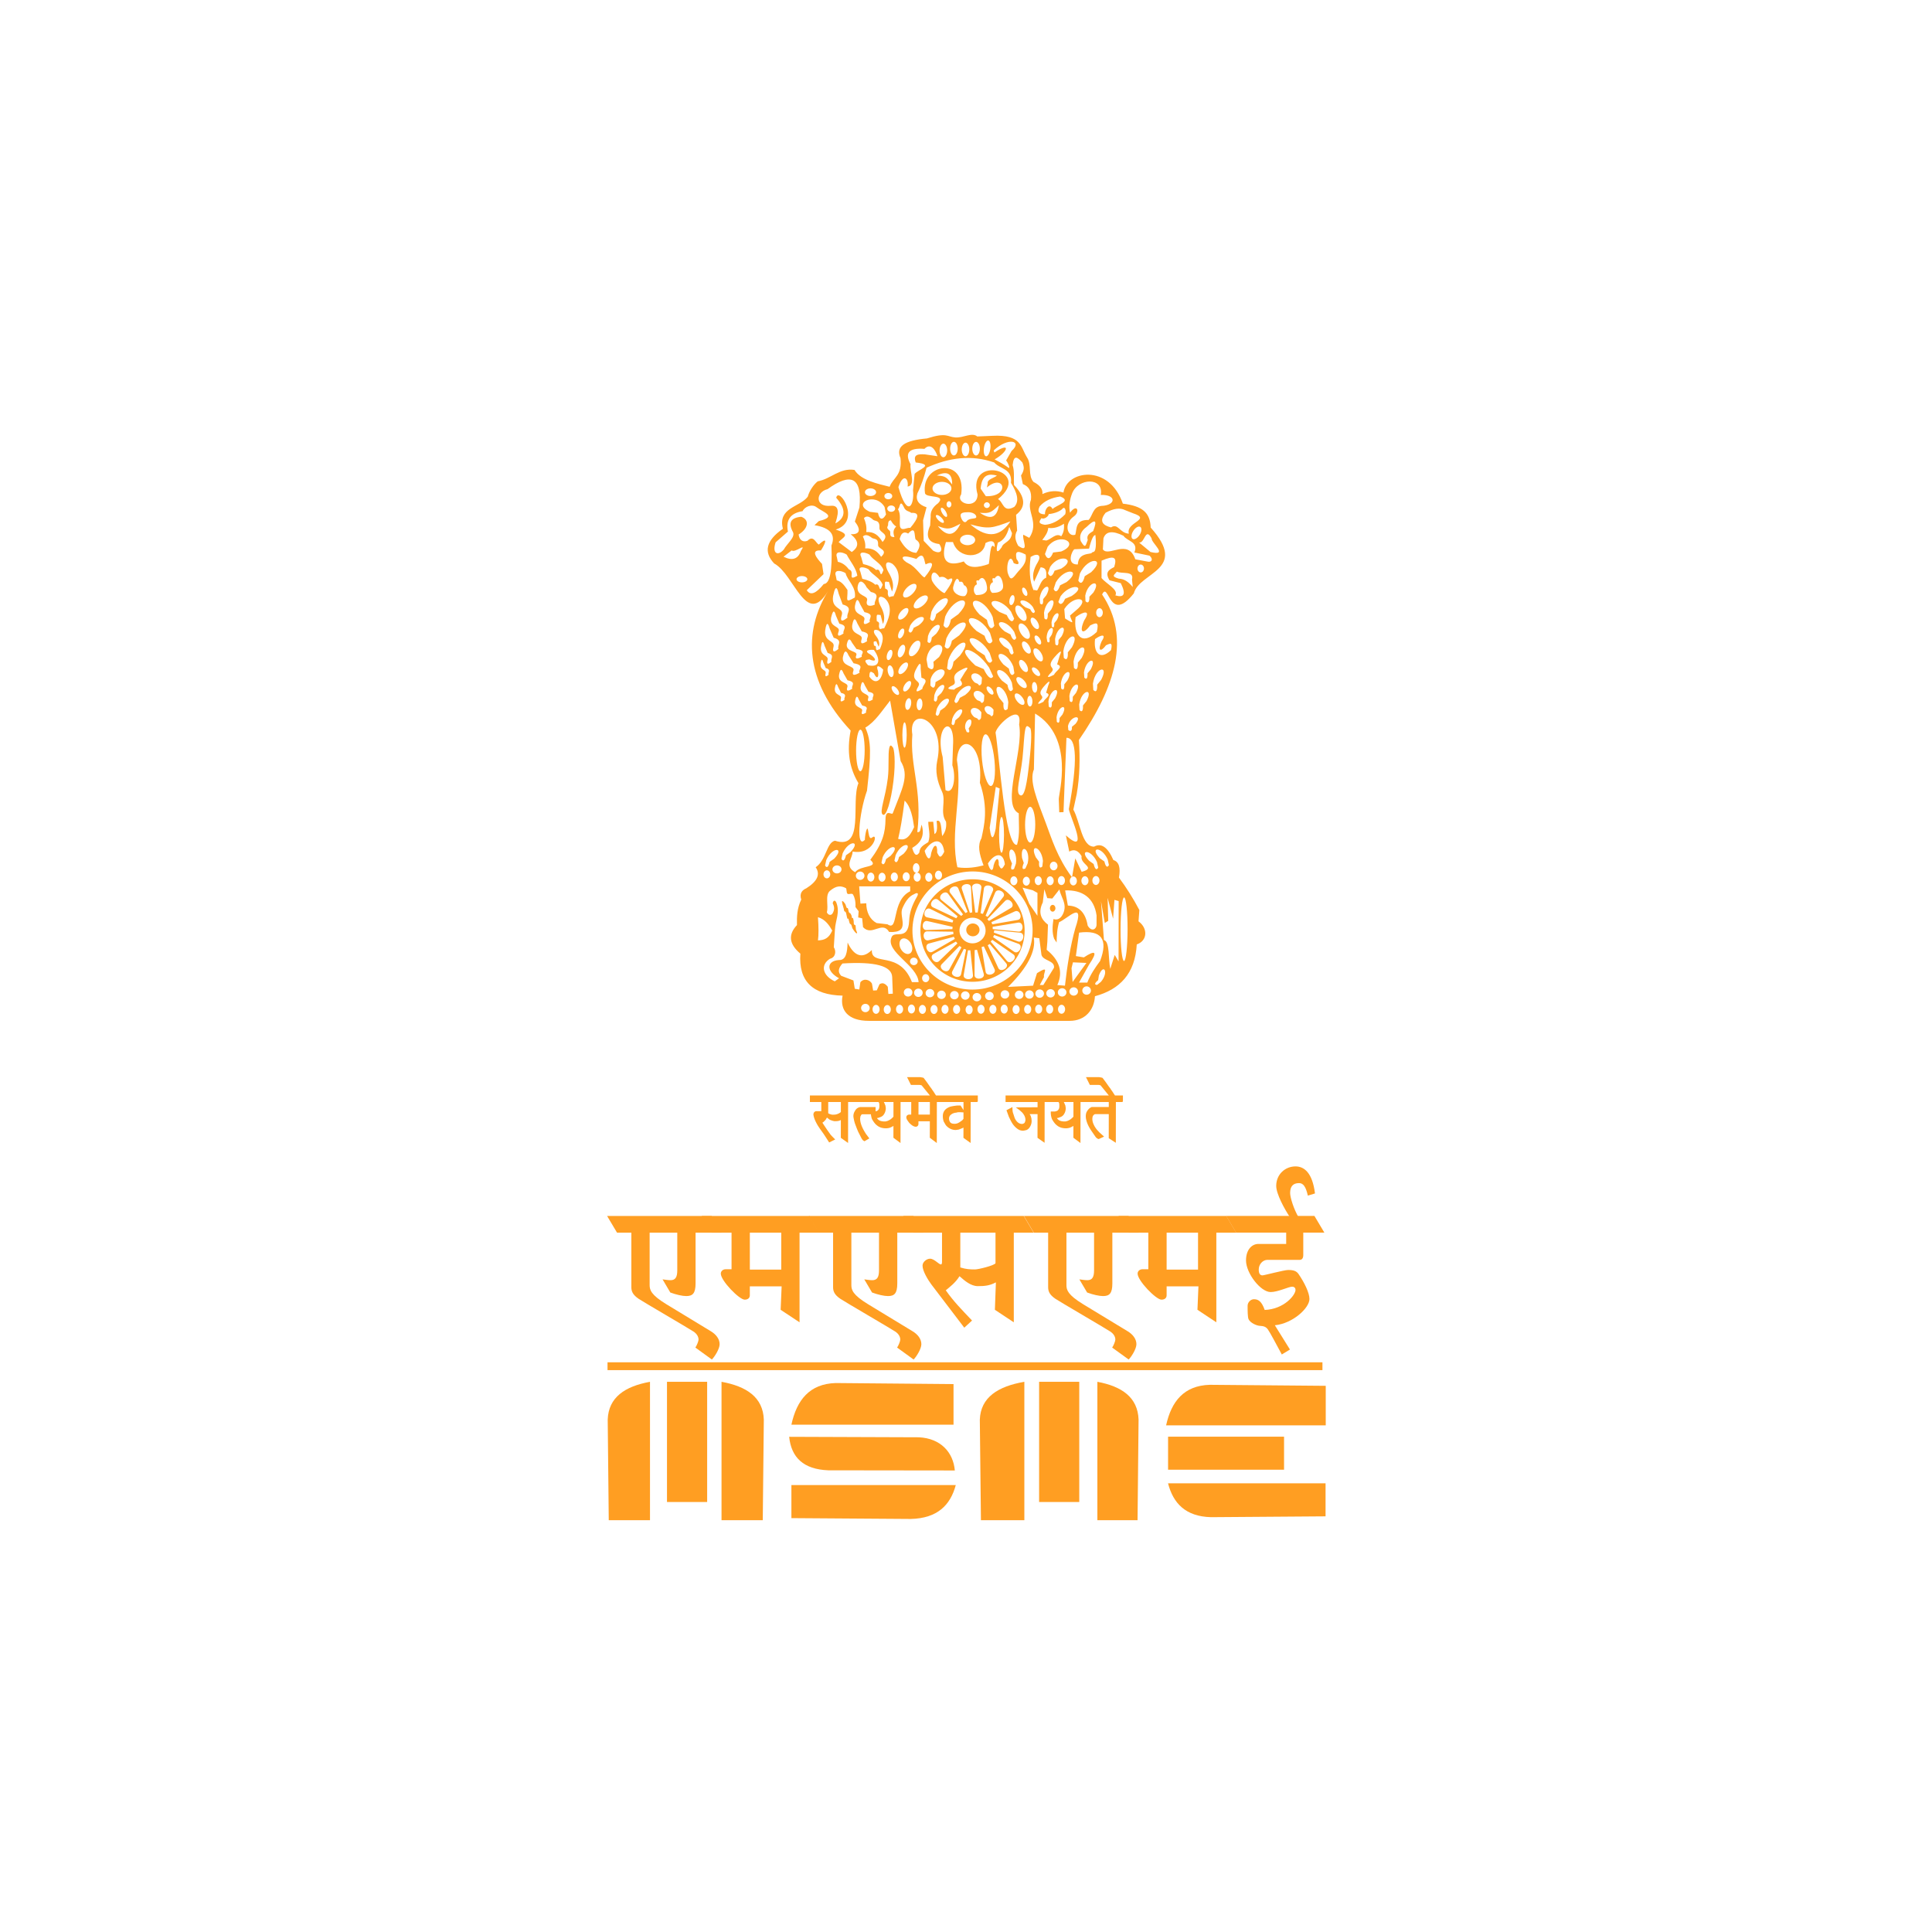 <svg width="3000" height="3000" viewBox="0 0 3000 3000" fill="none" xmlns="http://www.w3.org/2000/svg">
<path fill-rule="evenodd" clip-rule="evenodd" d="M1269.76 747.412C1290.21 743.695 1303.93 726.083 1326.91 729.732C1336.63 745.834 1363.23 751.246 1381.41 755.861C1387.05 741.074 1401.13 738.554 1398.33 711.504C1390.31 693.074 1404.58 683.924 1439.43 680.78C1470.15 671.109 1470.59 678.213 1483.27 679.236C1496.15 680.212 1509.07 670.805 1517.55 677.738L1541.09 676.74C1586.7 674.476 1584.49 694.117 1594.97 710.605C1602.31 722.148 1595.86 738.106 1604.74 748.226C1614.96 753.459 1619.62 759.775 1618.62 767.184C1629.52 762.088 1640.45 761.274 1651.34 764.886C1656.18 730.503 1721.98 719.607 1743.57 782.069C1773.69 785.657 1786.04 795.928 1786.76 819.142C1846.27 885.447 1769.57 887.841 1760.57 921.373C1722.06 969.997 1721.85 901.274 1711.33 923.092C1755.46 988.897 1732.78 1065.82 1675.32 1149.05C1677.13 1177.14 1676.81 1205.23 1671.87 1233.32L1666.69 1257.16C1677.42 1276.31 1679.69 1315.1 1698.94 1314.65C1710.03 1308.52 1720.04 1315.45 1728.86 1335.49C1737.41 1337.99 1740.28 1347.07 1737.49 1362.68C1749.16 1378.38 1759.78 1395.22 1769.2 1413.12L1767.88 1430.65C1782.76 1441.5 1781.87 1460.8 1765.16 1466.51C1762.65 1511.88 1738.76 1536.5 1700.21 1546.95C1699.13 1567.81 1685.4 1585.17 1661.08 1585.17H1349.02C1317.21 1585.17 1303.86 1568.89 1308.35 1546.02C1261.63 1545 1239.8 1523.3 1242.8 1480.81C1225.24 1466.08 1223.48 1451.27 1237.51 1436.48C1237.18 1423.3 1237.72 1410.08 1244.17 1396.89C1240.9 1386.96 1246.01 1381.92 1251.98 1379.38C1269.27 1368.49 1274.11 1357.57 1266.59 1346.66C1283.31 1335.35 1283.14 1308.54 1296.48 1305.45C1343.3 1320.66 1320.81 1245.84 1332.98 1216.07C1318.78 1192.4 1314.74 1166.8 1320.87 1134.41C1248.84 1056.98 1247.35 980.791 1285.61 918.103C1251.52 974.45 1233.81 892.099 1202.13 874.94C1185.2 856.992 1189.72 839.06 1215.68 821.087C1207.44 788.125 1241.43 787.916 1254.24 771.316C1256.9 761.726 1263.73 752.1 1269.76 747.412ZM1360.37 1560.36C1363.4 1560.36 1365.86 1563.47 1365.86 1567.32C1365.86 1571.16 1363.35 1574.27 1360.36 1574.27C1357.3 1574.27 1354.87 1571.16 1354.87 1567.32C1354.87 1563.47 1357.34 1560.36 1360.37 1560.36ZM1352.23 1354.98C1355.26 1354.98 1357.72 1358.12 1357.72 1361.91C1357.68 1365.77 1355.22 1368.89 1352.19 1368.89C1349.16 1368.89 1346.7 1365.77 1346.7 1361.91C1346.74 1358.12 1349.2 1354.98 1352.23 1354.98ZM1377.79 1560.6C1380.82 1560.6 1383.27 1563.73 1383.27 1567.58C1383.27 1571.38 1380.78 1574.5 1377.78 1574.5C1374.74 1574.5 1372.25 1571.38 1372.27 1567.58C1372.27 1563.73 1374.75 1560.6 1377.79 1560.6ZM1369.64 1355.18C1372.69 1355.18 1375.13 1358.31 1375.13 1362.16C1375.13 1365.97 1372.65 1369.09 1369.6 1369.09C1366.6 1369.09 1364.12 1365.97 1364.12 1362.16C1364.15 1358.31 1366.61 1355.18 1369.64 1355.18ZM1396.85 1560.18C1399.89 1560.18 1402.35 1563.31 1402.35 1567.16C1402.35 1570.98 1399.84 1574.1 1396.82 1574.1C1393.8 1574.1 1391.32 1570.98 1391.32 1567.16C1391.32 1563.31 1393.83 1560.18 1396.85 1560.18ZM1388.72 1354.77C1391.75 1354.77 1394.21 1357.87 1394.21 1361.73C1394.17 1365.55 1391.71 1368.69 1388.69 1368.69C1385.66 1368.69 1383.18 1365.55 1383.18 1361.73C1383.18 1357.87 1385.69 1354.77 1388.72 1354.77ZM1415.32 1559.84C1418.36 1559.84 1420.82 1562.95 1420.82 1566.79C1420.79 1570.63 1418.32 1573.74 1415.3 1573.74C1412.29 1573.74 1409.8 1570.63 1409.82 1566.79C1409.82 1562.95 1412.29 1559.84 1415.32 1559.84ZM1407.19 1354.45C1410.22 1354.45 1412.69 1357.59 1412.67 1361.39C1412.67 1365.25 1410.19 1368.36 1407.14 1368.36C1404.15 1368.36 1401.66 1365.25 1401.66 1361.39C1401.69 1357.59 1404.18 1354.45 1407.19 1354.45ZM1432.37 1560.43C1435.42 1560.43 1437.88 1563.57 1437.88 1567.42C1437.84 1571.22 1435.37 1574.37 1432.37 1574.37C1429.31 1574.37 1426.84 1571.22 1426.88 1567.42C1426.88 1563.57 1429.35 1560.43 1432.37 1560.43ZM1424.25 1355.05C1427.26 1355.05 1429.74 1358.17 1429.7 1362.01C1429.7 1365.85 1427.23 1368.98 1424.21 1368.98C1421.19 1368.98 1418.71 1365.85 1418.71 1362.01C1418.71 1358.17 1421.22 1355.05 1424.25 1355.05ZM1450.37 1560.55C1453.41 1560.55 1455.89 1563.68 1455.87 1567.51C1455.87 1571.36 1453.38 1574.5 1450.36 1574.5C1447.32 1574.5 1444.86 1571.36 1444.86 1567.51C1444.86 1563.68 1447.33 1560.55 1450.37 1560.55ZM1442.23 1355.18C1445.25 1355.18 1447.73 1358.31 1447.73 1362.16C1447.73 1365.95 1445.25 1369.09 1442.22 1369.09C1439.19 1369.09 1436.71 1365.95 1436.71 1362.16C1436.72 1358.31 1439.21 1355.18 1442.23 1355.18ZM1467.42 1560.27C1470.46 1560.27 1472.93 1563.4 1472.9 1567.21C1472.9 1571.06 1470.45 1574.2 1467.41 1574.2C1464.37 1574.2 1461.94 1571.05 1461.94 1567.21C1461.94 1563.4 1464.42 1560.27 1467.42 1560.27ZM1457.31 1351.98C1460.33 1351.98 1462.81 1355.13 1462.81 1358.95C1462.81 1362.78 1460.33 1365.92 1457.31 1365.92C1454.27 1365.92 1451.8 1362.78 1451.81 1358.95C1451.81 1355.13 1454.28 1351.98 1457.31 1351.98ZM1485.42 1560.36C1488.45 1560.36 1490.94 1563.52 1490.89 1567.35C1490.89 1571.2 1488.45 1574.31 1485.38 1574.31C1482.36 1574.31 1479.91 1571.2 1479.91 1567.35C1479.92 1563.52 1482.39 1560.36 1485.42 1560.36ZM1574.32 1360.73C1577.33 1360.73 1579.82 1363.87 1579.81 1367.71C1579.81 1371.53 1577.31 1374.65 1574.29 1374.65C1571.25 1374.65 1568.79 1371.54 1568.79 1367.71C1568.81 1363.87 1571.3 1360.73 1574.32 1360.73ZM1504.84 1560.98C1507.89 1560.98 1510.34 1564.09 1510.34 1567.94C1510.34 1571.77 1507.87 1574.89 1504.81 1574.89C1501.81 1574.89 1499.35 1571.77 1499.35 1567.94C1499.35 1564.1 1501.83 1560.98 1504.84 1560.98ZM1593.74 1361.35C1596.76 1361.35 1599.22 1364.45 1599.22 1368.29C1599.22 1372.08 1596.76 1375.23 1593.68 1375.23C1590.7 1375.23 1588.21 1372.08 1588.21 1368.29C1588.25 1364.45 1590.73 1361.35 1593.74 1361.35ZM1523.35 1560.18C1526.36 1560.18 1528.83 1563.31 1528.83 1567.18C1528.81 1570.98 1526.34 1574.12 1523.31 1574.12C1520.28 1574.12 1517.81 1570.98 1517.82 1567.18C1517.82 1563.31 1520.3 1560.18 1523.35 1560.18ZM1612.22 1360.56C1615.24 1360.56 1617.73 1363.67 1617.73 1367.49C1617.68 1371.36 1615.24 1374.45 1612.22 1374.45C1609.18 1374.45 1606.73 1371.36 1606.73 1367.49C1606.73 1363.68 1609.2 1360.56 1612.22 1360.56ZM1541.81 1560.31C1544.83 1560.31 1547.31 1563.45 1547.31 1567.29C1547.31 1571.1 1544.83 1574.24 1541.78 1574.24C1538.75 1574.24 1536.3 1571.1 1536.3 1567.29C1536.3 1563.45 1538.79 1560.31 1541.81 1560.31ZM1630.72 1360.71C1633.73 1360.71 1636.2 1363.82 1636.2 1367.65C1636.18 1371.45 1633.73 1374.57 1630.66 1374.57C1627.64 1374.57 1625.18 1371.45 1625.18 1367.65C1625.18 1363.82 1627.65 1360.71 1630.72 1360.71ZM1559.33 1560.03C1562.36 1560.03 1564.81 1563.16 1564.81 1566.96C1564.81 1570.81 1562.33 1573.88 1559.32 1573.88C1556.31 1573.88 1553.8 1570.81 1553.84 1566.96C1553.84 1563.16 1556.31 1560.03 1559.33 1560.03ZM1648.23 1360.36C1651.27 1360.36 1653.69 1363.48 1653.69 1367.34C1653.69 1371.14 1651.22 1374.28 1648.2 1374.28C1645.19 1374.28 1642.71 1371.14 1642.71 1367.34C1642.71 1363.48 1645.21 1360.36 1648.23 1360.36ZM1577.81 1560.6C1580.84 1560.6 1583.33 1563.73 1583.28 1567.58C1583.28 1571.38 1580.84 1574.5 1577.81 1574.5C1574.75 1574.5 1572.32 1571.38 1572.32 1567.58C1572.32 1563.73 1574.79 1560.6 1577.81 1560.6ZM1666.72 1360.96C1669.73 1360.96 1672.18 1364.08 1672.18 1367.91C1672.18 1371.76 1669.71 1374.87 1666.67 1374.87C1663.65 1374.87 1661.18 1371.76 1661.18 1367.91C1661.18 1364.08 1663.68 1360.96 1666.72 1360.96ZM1595.82 1560.27C1598.85 1560.27 1601.32 1563.4 1601.32 1567.22C1601.32 1571.07 1598.85 1574.2 1595.78 1574.2C1592.76 1574.2 1590.29 1571.07 1590.29 1567.22C1590.32 1563.4 1592.79 1560.27 1595.82 1560.27ZM1684.68 1360.61C1687.75 1360.61 1690.21 1363.75 1690.21 1367.6C1690.19 1371.41 1687.75 1374.54 1684.68 1374.54C1681.63 1374.54 1679.19 1371.4 1679.19 1367.6C1679.19 1363.75 1681.69 1360.61 1684.68 1360.61ZM1612.86 1559.96C1615.91 1559.96 1618.38 1563.07 1618.38 1566.92C1618.33 1570.75 1615.88 1573.85 1612.86 1573.85C1609.82 1573.85 1607.33 1570.75 1607.35 1566.92C1607.35 1563.07 1609.82 1559.96 1612.86 1559.96ZM1701.75 1360.31C1704.82 1360.31 1707.27 1363.43 1707.27 1367.24C1707.23 1371.09 1704.77 1374.18 1701.73 1374.18C1698.69 1374.18 1696.25 1371.08 1696.25 1367.24C1696.25 1363.43 1698.73 1360.31 1701.75 1360.31ZM1629.92 1560.08C1632.94 1560.08 1635.43 1563.2 1635.41 1567.06C1635.41 1570.85 1632.94 1574 1629.9 1574C1626.86 1574 1624.39 1570.85 1624.39 1567.06C1624.39 1563.2 1626.86 1560.08 1629.92 1560.08ZM1648.42 1560.21C1651.41 1560.21 1653.91 1563.33 1653.91 1567.18C1653.86 1571 1651.41 1574.15 1648.37 1574.15C1645.37 1574.15 1642.88 1571 1642.88 1567.18C1642.88 1563.33 1645.37 1560.21 1648.42 1560.21ZM1438.79 726.269C1473.84 710.351 1508.84 705.896 1543.84 718.14C1552.51 728.685 1572.12 727.105 1569.88 749.826C1579.39 765.131 1583.33 778.321 1574.93 787.085C1557.26 796.899 1558.08 779.051 1549.66 775.035C1605.46 730.285 1500.37 705.022 1517.94 767.858C1517.82 791.914 1482.46 782.14 1492.5 767.732C1501.02 708.783 1429.49 718.586 1436.3 765.652C1437.48 773.988 1470.1 767.185 1456.74 781.374C1448.4 787.279 1444.53 794.309 1445.13 802.39L1444.31 816.006C1436.7 833.159 1441.4 842.76 1458.43 844.757C1465.37 854.696 1460.51 861.38 1448.96 855.052L1434.29 839.844L1433.34 808.021L1438.74 787.679C1426.17 783.685 1421.43 776.461 1424.55 766.011C1430.57 753.985 1435.02 740.455 1438.79 726.269ZM1454.73 738.359C1473.11 729.6 1478.71 737.727 1478.53 752.266C1469.94 741.222 1468.63 739.154 1454.73 738.359ZM1521.49 796.208C1540.67 809.346 1548.55 801.039 1551.06 784.487C1539.28 795.549 1537.4 797.676 1521.49 796.208ZM1456.29 816.843C1472.45 836.473 1483.41 830.033 1491.36 813.254C1475.36 821.465 1472.67 823.158 1456.29 816.843ZM1506.71 814.205C1535.4 839.017 1554.89 830.859 1568.92 809.619C1540.53 820.022 1535.77 822.16 1506.71 814.205ZM1462.71 748.204C1470.81 748.204 1477.39 752.789 1477.39 758.381C1477.39 763.989 1470.78 768.528 1462.67 768.528C1454.58 768.528 1447.98 763.989 1447.98 758.381C1447.98 752.789 1454.61 748.204 1462.71 748.204ZM1548.02 738.46C1543.25 742.523 1532.61 744.163 1533.69 750.651L1532.51 756.93C1559.45 733.848 1569.46 771.689 1530.81 770.494L1522.77 758.777C1524.47 735.745 1536.24 735.466 1548.02 738.46ZM1473.59 778.32C1475.66 778.32 1477.37 780.475 1477.37 783.162C1477.37 785.852 1475.66 788.028 1473.58 788.028C1471.47 788.028 1469.82 785.852 1469.82 783.162C1469.82 780.476 1471.5 778.32 1473.59 778.32ZM1532.42 779.923C1534.96 779.923 1537.02 781.92 1537.02 784.403C1537.01 786.851 1534.94 788.846 1532.4 788.846C1529.86 788.846 1527.78 786.851 1527.78 784.403C1527.78 781.92 1529.85 779.923 1532.42 779.923ZM1461.64 788.551C1463.17 787.725 1466.23 790.15 1468.51 794.029C1470.81 797.873 1471.42 801.694 1469.94 802.512C1468.44 803.338 1465.39 800.891 1463.08 797.023C1460.82 793.19 1460.17 789.371 1461.64 788.551ZM1453.62 800.042C1454.87 798.87 1458.5 800.517 1461.72 803.677C1464.9 806.856 1466.54 810.397 1465.28 811.561C1464.07 812.733 1460.45 811.062 1457.23 807.926C1454.02 804.734 1452.39 801.193 1453.62 800.042ZM1503.39 795.354C1510.33 795.354 1515.99 798.65 1515.99 802.657C1515.99 806.696 1505.58 803.511 1501.19 809.167C1496.75 814.859 1491.58 804.284 1491.58 800.221C1491.63 796.208 1496.44 795.354 1503.39 795.354ZM1502.49 830.313C1508.97 830.313 1514.26 833.955 1514.26 838.464C1514.22 842.908 1508.93 846.567 1502.48 846.567C1495.99 846.567 1490.69 842.909 1490.71 838.464C1490.71 833.954 1496.02 830.313 1502.49 830.313ZM1468.86 841.678H1479.77C1488.15 869.08 1527.09 868.218 1530.21 843.306C1534.99 840.61 1545.62 836.277 1544.45 849.818C1536.78 838.464 1537.3 871.481 1535.19 875.847C1518.66 881.526 1504.07 883.427 1496.55 871.783C1469.08 881.282 1460.45 869.08 1468.86 841.678ZM1572.43 722.203C1574.13 705.396 1580 709.734 1587.54 718.14C1590.22 724.919 1591.21 729.21 1585.46 738.36L1588.27 751.673C1598.08 755.481 1602.24 763.585 1600.84 776.055C1593.28 794.135 1614.24 811.367 1598.28 835.155L1589.05 830.313C1586.39 836.023 1599.65 860.405 1581.06 847.471C1576.3 838.772 1574.9 831.714 1579.39 823.831C1578.85 815.702 1578.29 807.545 1577.74 799.394C1593.45 787.225 1592.4 771.748 1574.55 753.045C1573.84 742.768 1575.63 732.493 1572.43 722.203ZM1464.88 688.884C1468.15 688.884 1470.78 693.619 1470.78 699.437C1470.76 705.266 1468.13 710.012 1464.88 710.012C1461.64 710.012 1458.98 705.266 1458.98 699.437C1459 693.619 1461.68 688.884 1464.88 688.884ZM1481.26 686.063C1484.51 686.063 1487.12 690.811 1487.12 696.663C1487.12 702.503 1484.47 707.216 1481.21 707.216C1478 707.216 1475.36 702.503 1475.36 696.663C1475.36 690.81 1478.01 686.063 1481.26 686.063ZM1499.3 687.316C1502.53 687.316 1505.17 692.098 1505.13 697.893C1505.13 703.721 1502.49 708.491 1499.28 708.491C1496.02 708.491 1493.38 703.721 1493.38 697.893C1493.41 692.098 1496.04 687.316 1499.3 687.316ZM1515.64 686.147C1518.87 686.147 1521.53 690.882 1521.52 696.709C1521.52 702.527 1518.84 707.286 1515.64 707.286C1512.37 707.286 1509.72 702.527 1509.74 696.709C1509.75 690.882 1512.41 686.147 1515.64 686.147ZM1534.33 683.995C1537.1 683.995 1538.72 689.533 1537.87 696.271C1537.03 703.025 1534.11 708.516 1531.34 708.516C1528.56 708.516 1526.95 703.025 1527.78 696.271C1528.61 689.533 1531.53 683.995 1534.33 683.995ZM1567.21 818.097L1571.42 827.87C1569.82 842.201 1557.73 841.814 1555.4 849.817C1546.69 862.277 1546.44 853.626 1549.53 842.504C1557.68 839.794 1563.55 831.661 1567.21 818.097ZM1435.47 696.989C1445.03 686.989 1452.85 698.913 1455.6 708.389L1436.09 705.542C1425.47 704.848 1417.39 705.787 1421.93 718.115C1453.25 721.627 1424.93 729.208 1420.17 736.011L1417.73 761.226C1420.2 783.986 1409.25 805.951 1395.04 756.406C1402.35 734.185 1411.29 742.837 1409.33 755.515C1422.6 753.691 1412.38 732.35 1413.88 720.729C1404.31 703.073 1411.49 695.165 1435.47 696.989ZM1543.02 699.437C1565.76 678.042 1588.43 684.822 1570.76 700.251L1562.33 714.914C1568.19 723.275 1568.19 729.232 1564.81 725.467C1558.04 720.608 1552.06 717.387 1544.44 713.346C1565.63 701.355 1570.02 685.344 1544.11 702.598L1543.02 699.437ZM1284.94 759.604C1320.86 733.569 1339.06 740.307 1334.51 788.028L1327.41 809.873C1337.01 822.112 1335.71 830.288 1320.98 829.51C1333.84 839.794 1334.39 849.015 1322.6 857.144L1302.22 841.785C1309.08 833.681 1322.67 830.462 1297.66 822.31C1338.45 809.773 1302.31 754.366 1298.49 772.943C1313.86 790.487 1313.55 803.69 1297.54 812.585C1295.44 813.755 1310.4 783.465 1290.16 785.402C1264.99 787.851 1266.54 763.864 1284.94 759.604ZM1223.51 825.422C1219.9 807.278 1227.47 796.732 1246.25 793.737C1249.42 786.851 1260.69 782.069 1267.67 787.458C1277.99 795.407 1301.27 801.864 1271.42 809.166L1264.76 815.507C1289.22 819.523 1297.97 830.046 1291.06 847.067C1292.64 886.517 1288.68 906.438 1279.14 906.861C1267 922 1258.16 925.189 1252.77 916.462L1278.79 891.557L1276.42 875.617C1268.28 867.036 1257.63 853.603 1274.65 854.774C1279.45 847.669 1288.51 830.035 1271.42 845.672C1266.42 842.86 1263.1 830.336 1253.9 839.694C1246.76 842.432 1241.29 838.661 1240.08 829.962C1255.18 820.79 1257.42 807.254 1244.23 802.438C1227.63 803.933 1223.37 811.889 1231.44 826.421C1235.08 834.502 1221.91 844.246 1217.15 853.176C1207.85 864.101 1198.51 859.592 1204.37 842.131L1223.51 825.422ZM1229.33 854.695C1234.93 859.038 1253.18 841.411 1243.63 855.528C1239.14 868.217 1230.17 871.207 1216.71 864.445L1229.33 854.695ZM1245.23 894.496C1249.9 894.496 1253.63 896.712 1253.63 899.404C1253.63 902.1 1249.85 904.294 1245.23 904.294C1240.58 904.294 1236.84 902.101 1236.84 899.404C1236.87 896.712 1240.64 894.496 1245.23 894.496ZM1664.78 766.128C1674.06 741.976 1714.13 740.378 1709.31 768.528C1733.97 767.731 1733.35 784.784 1710.11 785.585C1696.84 787.154 1697.04 800.136 1690.43 807.379C1669.26 806.879 1672.39 821.044 1669.71 830.313C1658.04 834.632 1650.6 813.754 1667.55 801.794C1677.31 795.051 1672.81 780.976 1661.53 796.132C1659.25 786.157 1661.18 775.313 1664.78 766.128ZM1716.81 796.185C1729.15 789.418 1739.25 788.029 1747.09 792.146L1759.47 797.048C1789.22 806.755 1747.57 810.819 1752.92 828.673C1738.63 827.87 1736.13 811.614 1725.19 818.946C1714 816.226 1705.32 810.272 1716.81 796.185ZM1713.42 836.022C1717.02 824.899 1727.44 823.532 1744.49 831.934C1750.13 840.583 1768.41 841.107 1761.42 857.91L1784.93 862.829C1791.34 868.288 1788.48 873.779 1781.47 871.955L1762.92 868.486C1751.48 835.154 1721.18 865.818 1712.55 853.055L1713.42 836.022ZM1770.52 818.073C1767.73 816.427 1762.87 819.362 1759.66 824.554C1756.41 829.718 1756.03 835.254 1758.83 836.869C1761.59 838.515 1766.48 835.568 1769.72 830.412C1772.95 825.226 1773.32 819.664 1770.52 818.073ZM1768.86 842.504C1777.82 843.579 1778.4 817.864 1788.2 836.023C1787.63 843.058 1815.6 863.922 1786.49 857.144L1768.86 842.504ZM1771.33 876.637C1774.11 876.637 1776.34 879.388 1776.34 882.745C1776.34 886.088 1774.09 888.851 1771.3 888.851C1768.53 888.851 1766.26 886.087 1766.26 882.745C1766.26 879.388 1768.55 876.637 1771.33 876.637ZM1614.31 786.447C1621.62 778.028 1632.26 772.841 1646.25 770.993C1666.14 778.32 1638.95 784.784 1634.46 790.486C1629.42 780.196 1621.9 791.022 1622.69 798.615C1615.71 798.615 1609.53 796.185 1614.31 786.447ZM1622.74 814.929C1634.04 813.961 1644.49 808.448 1654.14 798.45C1656.12 790.94 1652.61 786.608 1650.19 789.526C1645.58 795.258 1632.96 798.069 1628.35 798.229C1628.8 801.194 1621.39 807.219 1617.23 804.533C1613.24 810.118 1611.75 813.135 1622.74 814.929ZM1687.37 818.097C1700.84 805.104 1704.19 807.279 1697.47 824.609C1691.26 828.418 1686.82 831.388 1689.04 838.464C1685.4 848.713 1685.08 851.707 1678.09 840.085C1675.61 831.661 1678.67 824.353 1687.37 818.097ZM1627.7 819.743C1635.83 820.836 1643.96 818.69 1652.09 813.254C1652.36 819.743 1652.62 825.422 1647.87 832.761C1640.22 826.825 1632.54 837.115 1624.81 839.319L1618.42 838.465C1623.19 832.188 1627.12 826.794 1627.7 819.743ZM1626.81 849.015C1645.08 825.156 1678.62 843.579 1647.82 856.342L1635.23 857.934C1631.85 866.894 1626.76 870.956 1622.61 860.381L1626.81 849.015ZM1438.74 1024.22C1441.55 994.75 1475.83 994.032 1458.24 1020.18L1449.33 1027.74C1450.91 1037.14 1448.97 1043.08 1440.81 1036.05L1438.74 1024.22ZM1444.93 1054.82C1451.73 1032.1 1478.71 1036.67 1460.8 1054.52L1452.65 1059.16C1452.41 1066.71 1449.93 1071.1 1444.69 1064.4L1444.93 1054.82ZM1630.72 880.131C1645.54 858.045 1672.85 868.058 1647.75 882.999L1637.53 886.167C1634.8 893.926 1630.66 897.978 1627.28 890.034L1630.72 880.131ZM1639.45 904.294C1653.97 879.785 1680.78 884.348 1656.18 903.819L1646.1 908.881C1643.43 917.055 1639.42 921.79 1636.08 914.661L1639.45 904.294ZM1413.36 971.264C1424.9 951.848 1446.19 955.485 1426.67 970.912L1418.68 974.953C1416.56 981.388 1413.35 985.149 1410.71 979.468L1413.36 971.264ZM1697.11 1061.48C1700.76 1035.9 1722.8 1031.28 1709.85 1055.67L1703.67 1063.24C1704.12 1071.05 1702.51 1076.38 1697.69 1071.37L1697.11 1061.48ZM1675.77 1093.87C1679.02 1071.17 1698.61 1067.01 1687.07 1088.71L1681.61 1095.46C1682 1102.35 1680.56 1107.15 1676.29 1102.65L1675.77 1093.87ZM1660.54 1080.58C1663.48 1059.96 1681.28 1056.17 1670.81 1075.91L1665.83 1082.02C1666.2 1088.31 1664.88 1092.64 1660.99 1088.57L1660.54 1080.58ZM1647.32 1061.15C1650.25 1040.54 1668.07 1036.77 1657.59 1056.46L1652.62 1062.6C1652.98 1068.86 1651.64 1073.19 1647.77 1069.13L1647.32 1061.15ZM1628.02 1089.1C1630.94 1068.49 1648.75 1064.71 1638.32 1084.42L1633.31 1090.52C1633.66 1096.84 1632.34 1101.14 1628.48 1097.11L1628.02 1089.1ZM1640.6 1113.67C1643.19 1095.32 1659.06 1091.94 1649.75 1109.51L1645.3 1114.95C1645.58 1120.56 1644.46 1124.38 1641 1120.8L1640.6 1113.67ZM1658.35 1127.48C1661.71 1111.39 1682.19 1108.43 1670.19 1123.84L1664.46 1128.62C1664.83 1133.56 1663.34 1136.93 1658.92 1133.73L1658.35 1127.48ZM1450.83 1079.5C1456.6 1059.46 1474.75 1058.04 1461.64 1076.23L1455.89 1081.65C1455.38 1087.9 1453.44 1092.04 1450.18 1087.51L1450.83 1079.5ZM1454.75 1100.5C1464.08 1079.53 1483.98 1080.53 1467.05 1098.46L1459.95 1103.49C1458.41 1110.27 1455.75 1114.46 1452.85 1109.08L1454.75 1100.5ZM1463.76 1175.43C1450.37 1124.88 1483.37 1108.11 1479.82 1157.9L1478.79 1188.26C1484.58 1204.6 1481.48 1234.8 1468.2 1226.89L1463.76 1175.43ZM1478.6 1116.28C1485.2 1097.28 1502.72 1096.79 1489.2 1113.67L1483.34 1118.58C1482.51 1124.61 1480.43 1128.47 1477.57 1123.94L1478.6 1116.28ZM1498.78 1131.21C1496.75 1116.43 1512.55 1110.93 1507.35 1126.29L1504.07 1131.32C1505.86 1135.63 1505.65 1138.81 1501.09 1136.63L1498.78 1131.21ZM1485.26 1079.61C1498.4 1058.34 1519.72 1062.26 1498.77 1079.11L1490.37 1083.6C1487.72 1090.64 1484.18 1094.79 1481.9 1088.6L1485.26 1079.61ZM1683.21 1044.05C1686.23 1022.84 1704.55 1018.94 1693.8 1039.23L1688.65 1045.51C1689.04 1052 1687.67 1056.44 1683.71 1052.26L1683.21 1044.05ZM1667 1027.19C1670.71 1001.61 1692.76 996.923 1679.81 1021.41L1673.63 1028.97C1674.06 1036.81 1672.39 1042.13 1667.62 1037.09L1667 1027.19ZM1651.19 1011.07C1655.02 984.335 1678.12 979.446 1664.55 1005.03L1658.09 1012.98C1658.54 1021.15 1656.83 1026.74 1651.84 1021.46L1651.19 1011.07ZM1467.62 957.652C1481.8 924.346 1515.35 924.737 1488.14 953.708L1476.53 962.021C1474.49 972.666 1470.23 979.368 1465.06 971.17L1467.62 957.652ZM1446.32 949.897C1458.05 922.326 1485.8 922.693 1463.27 946.649L1453.71 953.511C1452 962.333 1448.5 967.87 1444.21 961.068L1446.32 949.897ZM1440.99 987.62C1448.03 965.85 1469.25 964.329 1453.68 984.056L1446.85 989.919C1446.14 996.746 1443.86 1001.18 1440.12 996.294L1440.99 987.62ZM1541.46 958.174C1527.39 924.868 1493.83 925.261 1521.02 954.231L1532.53 962.543C1534.59 973.166 1538.79 979.915 1543.98 971.62L1541.46 958.174ZM1569.89 949.703C1551.4 924.393 1523.31 931.053 1551.92 950.25L1563.31 955.056C1567.13 963.588 1572.02 968.443 1574.75 960.547L1569.89 949.703ZM1603.81 942.49C1591.74 926.634 1573.97 931.196 1592.4 943.084L1599.67 945.982C1602.24 951.349 1605.43 954.337 1607.06 949.329L1603.81 942.49ZM1574.86 981.215C1561.54 959.353 1538.13 962.894 1560.15 980.468L1569.09 985.173C1571.62 992.415 1575.27 996.674 1578.05 990.418L1574.86 981.215ZM1571.84 1005.27C1561.63 984.649 1540.33 986.146 1558.74 1003.48L1566.37 1008.34C1568.09 1015.02 1571.02 1019.11 1573.99 1013.73L1571.84 1005.27ZM1573.5 1035.07C1563.45 1009.54 1537.95 1009.19 1558.04 1031.7L1566.64 1038.24C1567.99 1046.37 1571.09 1051.5 1575.15 1045.34L1573.5 1035.07ZM1571.25 1060.13C1561.2 1034.57 1535.7 1034.3 1555.77 1056.8L1564.4 1063.3C1565.76 1071.41 1568.81 1076.59 1572.93 1070.38L1571.25 1060.13ZM1565.7 1090.4C1562.32 1063.24 1537.65 1056.98 1551.52 1083.54L1558.25 1091.85C1557.56 1100.05 1559.27 1105.83 1564.75 1100.79L1565.7 1090.4ZM1469.49 991.279C1483.56 959.814 1516.22 958.478 1489.42 986.623L1478.11 994.88C1476 1004.83 1471.82 1011.24 1466.85 1003.88L1469.49 991.279ZM1537.27 982.736C1519.93 951.918 1486.48 953.511 1516.41 979.795L1528.78 987.191C1531.89 997.12 1536.75 1003.31 1541.11 995.356L1537.27 982.736ZM1472.24 1025.47C1483.41 993.313 1513.92 987.074 1490.69 1017.97L1480.57 1027.56C1479.22 1037.41 1475.73 1044.15 1470.62 1037.88L1472.24 1025.47ZM1535.88 1036.62C1512.15 1001.52 1478.04 999.716 1514.56 1033.43L1527.55 1038.91C1532.53 1049.61 1538.79 1056.99 1542.11 1050.19L1535.88 1036.62ZM1524.74 1052.45C1515.69 1039.09 1499.75 1047.05 1513.66 1059.86L1518.61 1061.98C1520.51 1066.01 1522.89 1063.82 1524.16 1061.22L1524.74 1052.45ZM1528.41 1079.7C1519.36 1066.32 1503.44 1074.24 1517.32 1087.1L1522.3 1089.16C1524.18 1093.22 1526.56 1091.05 1527.81 1088.46L1528.41 1079.7ZM1523.94 1106.19C1514.9 1092.87 1498.95 1100.77 1512.85 1113.57L1517.78 1115.71C1519.7 1119.75 1522.06 1117.53 1523.35 1114.96L1523.94 1106.19ZM1542.8 1102.22C1535.19 1091 1521.8 1097.65 1533.46 1108.43L1537.65 1110.2C1539.24 1113.64 1541.22 1111.77 1542.3 1109.55L1542.8 1102.22ZM1536.82 1014.02C1519.93 984.335 1488.77 983.555 1517.32 1009.89L1529.01 1017.56C1532.16 1026.95 1536.83 1032.98 1540.72 1025.95L1536.82 1014.02ZM1638.29 992.462C1641.29 971.591 1659.25 967.8 1648.7 987.728L1643.64 993.936C1644.01 1000.26 1642.66 1004.66 1638.77 1000.57L1638.29 992.462ZM1614.43 928.849C1617.43 908.008 1635.41 904.2 1624.81 924.167L1619.8 930.322C1620.16 936.662 1618.83 941.04 1614.93 936.952L1614.43 928.849ZM1632.79 966.435C1635.15 949.83 1649.54 946.762 1641.1 962.662L1637.06 967.604C1637.35 972.691 1636.27 976.154 1633.18 972.886L1632.79 966.435ZM1625.18 990.117C1625.86 973.385 1639.87 968.964 1633.09 985.576L1629.59 990.894C1630.37 995.903 1629.66 999.442 1626.24 996.454L1625.18 990.117ZM1621.14 951.443C1624.37 928.896 1643.85 924.737 1632.41 946.356L1626.93 953.011C1627.33 959.92 1625.86 964.634 1621.67 960.194L1621.14 951.443ZM1685.18 924.855C1689.41 902.296 1711.13 898.756 1697.84 920.049L1691.63 926.561C1691.84 933.47 1690.11 938.182 1685.54 933.596L1685.18 924.855ZM1676.89 890.509C1689.74 863.632 1718.17 866.014 1694.36 888.488L1684.35 894.717C1682.33 903.444 1678.55 908.785 1674.4 901.603L1676.89 890.509ZM1646.87 925.854C1661.84 904.839 1689.41 908.761 1664.1 925.438L1653.76 929.846C1650.99 936.827 1646.82 940.92 1643.41 934.737L1646.87 925.854ZM1652.62 945.763C1667.57 922.546 1695.8 927.63 1670.52 948.029L1661.51 955.812C1663.51 965.085 1671.54 971.508 1653.83 960.338L1652.62 945.763ZM1373.55 787.226C1359.15 762.82 1321.46 781.664 1350.72 794.735L1363.34 796.376C1365.16 805.556 1369.64 809.739 1375.81 798.871L1373.55 787.226ZM1394.15 790.486C1397.52 790.486 1396.7 773.419 1403.4 787.225C1406.45 794.385 1411.2 793.332 1415.05 796.405C1427.96 795.526 1427.44 803.26 1413.43 819.743C1408.68 818.389 1399.7 825.992 1397.47 817.295C1396.36 808.353 1399.46 798.615 1394.15 790.486ZM1396.9 836.996C1396.9 840.864 1397.87 821.21 1410.18 828.523C1422.62 814.928 1419.3 832.712 1421.83 837.696C1428.5 842.005 1430.61 847.192 1422.9 858.444C1418.55 858.07 1408.07 857.689 1396.9 836.996ZM1411.04 875.044C1400.75 870.238 1392.39 857.944 1422.94 867.914C1435.42 854.297 1434.75 871.427 1437.27 876.417C1452.01 869.08 1449.47 880.105 1435.68 896.517C1431.33 896.165 1422.21 880.237 1411.04 875.044ZM1447.66 902.54C1443.93 895.667 1448.03 879.606 1458.93 896.41C1467.46 893.416 1470.09 900.752 1472.74 899.832C1484.18 893.528 1477.5 906.86 1466.77 921C1463.39 920.698 1452.44 911.47 1447.66 902.54ZM1480.16 911.168C1481.26 906.438 1485.65 891.199 1489.93 903.675C1496.82 901.227 1495.59 909.759 1497.75 909.005C1503.35 911.702 1503.33 921.79 1498.29 925.391C1491.05 927.328 1478 920.745 1480.16 911.168ZM1531.96 917.531C1534.97 911.999 1528.39 887.99 1519.54 901.579C1512.68 899.138 1518.59 908.334 1516.41 907.578C1510.8 910.228 1510.78 920.352 1515.8 923.971C1518.54 923.715 1528.03 924.688 1531.96 917.531ZM1556.87 914.138C1559.86 908.625 1553.28 884.67 1544.45 898.21C1537.59 895.763 1543.48 904.917 1541.37 904.199C1535.7 906.86 1535.7 916.959 1540.73 920.626C1543.48 920.329 1552.96 921.303 1556.87 914.138ZM1351.72 758.327C1356.51 758.327 1360.4 760.995 1360.4 764.291C1360.4 767.578 1356.5 770.216 1351.69 770.216C1346.92 770.216 1343.06 767.578 1343.06 764.291C1343.06 760.995 1346.92 758.327 1351.72 758.327ZM1383.84 784.903C1387.26 784.903 1390 787.105 1390 789.792C1390 792.483 1387.26 794.734 1383.84 794.734C1380.46 794.734 1377.74 792.483 1377.74 789.792C1377.76 787.105 1380.48 784.903 1383.84 784.903ZM1379.39 765.51C1382.77 765.51 1385.51 767.684 1385.51 770.376C1385.51 773.092 1382.77 775.288 1379.38 775.288C1375.97 775.288 1373.25 773.092 1373.25 770.376C1373.25 767.685 1376.01 765.51 1379.39 765.51ZM1341.52 804.456C1345.88 800.042 1350.22 802.607 1354.56 805.882C1357.68 810.665 1366.39 805.602 1365.57 819.884C1365.11 827.721 1382.77 828.245 1370.41 841.559C1363.92 831.068 1357.41 825.471 1345.12 826.153C1346.1 817.55 1344.2 811.014 1341.52 804.456ZM1339.89 833.002C1344.14 829.194 1348.4 831.388 1352.67 834.181C1355.75 838.274 1364.3 833.93 1363.47 846.146C1363.03 852.824 1380.36 853.299 1368.23 864.629C1361.86 855.67 1355.48 850.888 1343.41 851.487C1344.36 844.125 1342.47 838.542 1339.89 833.002ZM1383.27 807.973C1379.69 808.12 1379.19 810.897 1379.03 813.909C1379.94 817.051 1374.45 818.744 1381.07 823.731C1384.75 826.505 1378.32 834.075 1388.86 833.93C1386.67 827.293 1386.63 822.464 1391.56 817.622C1387.36 814.8 1385.19 811.537 1383.27 807.973ZM1299.51 865.319C1295.91 854.821 1308.18 856.947 1314.7 861.136C1320.22 871.828 1329.38 881.882 1331.26 893.973C1314.67 903.598 1328.43 887.341 1318.37 884.347C1314.74 879.654 1309.65 874.201 1300.94 872.328L1299.51 865.319ZM1335.93 887.688C1331.08 878.438 1342.28 880.286 1348.68 884C1355.22 893.451 1367.04 897.432 1370.6 908.126C1363.84 924.856 1367.74 903.676 1359.12 908.009C1355.19 903.842 1346.92 900.474 1338.99 898.758L1335.93 887.688ZM1337.22 864.796C1332.4 855.55 1343.6 857.387 1349.95 861.059C1356.51 870.554 1368.3 874.523 1371.87 885.241C1365.14 901.924 1369.04 880.76 1360.43 885.115C1356.49 880.932 1348.26 877.539 1340.27 875.847L1337.22 864.796ZM1297.84 894.17C1294.24 883.694 1306.55 885.786 1313.03 889.987C1315.67 901.399 1329.86 911.423 1327.44 927.756C1310.84 937.358 1316.65 930.893 1315.94 916.032C1312.35 911.329 1307.97 903.074 1299.25 901.133L1297.84 894.17ZM1293.65 925.438C1298.01 904.039 1300.84 916.158 1302.31 921.952L1308.44 938.605C1326.14 943.339 1313.46 952.234 1315.97 959.073C1310.9 962.994 1302.72 968.844 1307.34 954.158C1309.99 943.191 1290.21 946.234 1293.65 925.438ZM1673.58 876.518C1654.48 877.065 1665.38 853.323 1668.52 852.861L1691.08 851.885C1698.73 820.591 1703.3 834.756 1700.94 831.46C1701.38 834.524 1703.4 855.075 1698.32 856.889C1692.71 858.385 1698.01 858.837 1690.88 859.834C1675.7 861.854 1674.33 869.685 1673.58 876.518ZM1290.61 958.699C1294.36 942.721 1296.86 951.734 1298.08 956.078L1303.36 968.465C1318.62 971.959 1307.68 978.588 1309.85 983.628C1305.48 986.575 1298.41 990.895 1302.39 980.04C1304.66 971.864 1287.68 974.111 1290.61 958.699ZM1281.31 979.173C1283.89 961.021 1286.95 971.264 1288.45 976.254L1294.54 990.317C1309.72 994.333 1299.51 1001.88 1301.98 1007.65C1297.91 1011 1291.28 1015.95 1294.43 1003.48C1296.07 994.227 1279.55 996.771 1281.31 979.173ZM1421.43 1041.23C1430.26 1023.03 1429.78 1033.3 1429.59 1038.24L1430.81 1052.37C1444.66 1056.34 1431.83 1063.93 1432.29 1069.68C1427.08 1073 1418.76 1077.95 1426.15 1065.54C1431.02 1056.2 1413.62 1058.79 1421.43 1041.23ZM1489.99 1041.56C1508.03 1031.58 1501.52 1039.73 1498.45 1043.68L1491 1055.87C1499.88 1066.84 1484.92 1065.82 1481.9 1070.87C1475.66 1070.7 1465.92 1070.08 1479.37 1064.02C1488.87 1059.15 1473.14 1051.53 1489.99 1041.56ZM1620.27 1066.76C1632.94 1052.12 1629.4 1060.38 1627.76 1064.37L1624.39 1075.73C1634.33 1078.97 1621.67 1085.06 1620.32 1089.7C1615.08 1092.42 1606.85 1096.39 1616.61 1086.36C1623.39 1078.9 1608.56 1080.95 1620.27 1066.76ZM1636.73 1021.29C1651.32 1004.48 1647.25 1014 1645.37 1018.56L1641.49 1031.63C1652.93 1035.34 1638.37 1042.35 1636.8 1047.69C1630.79 1050.76 1621.32 1055.37 1632.56 1043.82C1640.34 1035.25 1623.31 1037.59 1636.73 1021.29ZM1274.79 1005.15C1276.81 990.817 1279.22 998.921 1280.43 1002.83L1285.22 1013.93C1297.2 1017.07 1289.13 1023.03 1291.08 1027.56C1287.87 1030.21 1282.66 1034.1 1285.12 1024.3C1286.45 1016.99 1273.38 1018.99 1274.79 1005.15ZM1274.27 1030.66C1275.79 1019.74 1277.62 1025.9 1278.53 1028.89L1282.18 1037.36C1291.32 1039.76 1285.16 1044.29 1286.68 1047.74C1284.21 1049.76 1280.26 1052.7 1282.1 1045.24C1283.11 1039.66 1273.2 1041.23 1274.27 1030.66ZM1296.36 1068.86C1298.21 1057.46 1300.42 1063.92 1301.55 1066.99L1305.98 1075.86C1317.01 1078.38 1309.6 1083.1 1311.4 1086.71C1308.44 1088.81 1303.61 1091.92 1305.87 1084.12C1307.09 1078.28 1295.06 1079.9 1296.36 1068.86ZM1302.84 1047.96C1305.37 1034.29 1308.43 1042.01 1309.94 1045.74L1316.02 1056.39C1331.12 1059.38 1320.93 1065.04 1323.44 1069.41C1319.37 1071.95 1312.79 1075.67 1315.9 1066.31C1317.52 1059.28 1301.1 1061.24 1302.84 1047.96ZM1336.43 1066.42C1338.77 1053.8 1341.56 1060.91 1342.95 1064.35L1348.5 1074.12C1362.45 1076.91 1353.1 1082.1 1355.36 1086.11C1351.62 1088.46 1345.56 1091.85 1348.41 1083.24C1349.94 1076.81 1334.82 1078.56 1336.43 1066.42ZM1327.78 1088.43C1329.9 1076.95 1332.46 1083.42 1333.72 1086.58L1338.8 1095.48C1351.5 1097.98 1342.95 1102.79 1345.04 1106.41C1341.63 1108.55 1336.11 1111.65 1338.71 1103.79C1340.07 1097.93 1326.31 1099.52 1327.78 1088.43ZM1308.83 1020.43C1312.02 1005.03 1315.9 1013.76 1317.82 1017.94L1325.44 1029.89C1344.52 1033.3 1331.68 1039.68 1334.81 1044.6C1329.71 1047.46 1321.38 1051.61 1325.28 1041.09C1327.41 1033.18 1306.61 1035.39 1308.83 1020.43ZM1314.95 1000.11C1317.83 987.573 1321.33 994.654 1323.05 998.048L1329.95 1007.82C1347.2 1010.61 1335.61 1015.8 1338.4 1019.77C1333.8 1022.08 1326.32 1025.5 1329.83 1016.92C1331.68 1010.51 1312.94 1012.28 1314.95 1000.11ZM1323.32 970.718C1326.19 954.837 1329.63 963.808 1331.34 968.104L1338.16 980.443C1355.23 983.93 1343.76 990.513 1346.55 995.553C1341.98 998.447 1334.56 1002.81 1338.04 991.916C1339.91 983.836 1321.33 986.051 1323.32 970.718ZM1327.56 940.797C1330.38 924.915 1333.84 933.911 1335.57 938.206L1342.37 950.547C1359.42 954.034 1347.96 960.641 1350.75 965.655C1346.17 968.577 1338.77 972.885 1342.26 962.02C1344.09 953.915 1325.6 956.155 1327.56 940.797ZM1331.73 910.948C1334.58 895.017 1343.84 907.508 1345.53 911.802L1352.35 919.224C1369.4 922.741 1355.77 933.494 1358.56 938.557C1353.98 941.467 1342.96 942.988 1346.44 932.097C1348.31 924.02 1329.78 926.259 1331.73 910.948ZM1670.16 958.33C1682.9 949.024 1694.57 946.709 1683.56 963.332C1675.25 981.909 1681.41 986.527 1692.73 971.217C1702.38 966.582 1706.87 964.961 1703.1 981.269C1679.72 1003.56 1666.69 985.927 1670.16 958.33ZM1564.71 889.303C1561.87 874.469 1569.21 858.143 1574.05 874.373C1583.09 878.585 1583.36 874.142 1578.44 868.009C1576.55 857.767 1577.51 853.128 1592.64 861.137C1595.11 875.616 1584.84 882.329 1578.99 889.935C1570.92 900.498 1568.68 901.399 1564.71 889.303ZM1700.38 992.392C1709.94 985.404 1718.74 983.676 1710.46 996.147C1704.22 1010.07 1708.83 1013.53 1717.34 1002.04C1724.59 998.571 1727.96 997.365 1725.12 1009.59C1707.57 1026.32 1697.8 1013.09 1700.38 992.392ZM1356.9 1009.17C1347.58 1008.34 1341.07 1011.03 1351.89 1016.47C1361.98 1023.9 1360.45 1028.56 1349.89 1023.9C1343.61 1024.65 1340.83 1025.24 1347.98 1033.01C1366.76 1037.41 1367.52 1023.23 1356.9 1009.17ZM1371.38 1039.76C1365.58 1033.55 1359.37 1031.44 1363.25 1041.68C1365.34 1052.9 1361.27 1055.14 1357.07 1045.6C1352.32 1042.3 1350.04 1041.06 1349.93 1050.66C1359.91 1064.99 1369.57 1055.77 1371.38 1039.76ZM1710.49 870.611C1730.45 861.95 1734.9 865.294 1730.1 880.551C1722.54 884.425 1714.98 888.257 1722.87 901.102L1740.36 905.51C1748.88 922.813 1745.38 928.509 1731.95 924.517C1737.16 915.534 1717.62 906.534 1710.46 897.538L1710.49 870.611ZM1734.19 887.562C1742.05 891.675 1761.25 885.762 1757.78 899.833L1758.9 911.471C1752.72 904.175 1746.51 898.881 1737.26 898.513C1723.89 894.864 1731.07 892.227 1734.19 887.562ZM1707.31 944.385C1710.11 944.385 1712.43 947.529 1712.43 951.35C1712.43 955.229 1710.11 958.33 1707.29 958.33C1704.4 958.33 1702.13 955.228 1702.13 951.35C1702.13 947.528 1704.45 944.385 1707.31 944.385ZM1510.29 1353.18C1561.67 1353.18 1603.49 1394.4 1603.42 1444.91C1603.36 1495.41 1561.38 1536.62 1509.99 1536.62C1458.63 1536.62 1416.77 1495.41 1416.83 1444.91C1416.94 1394.4 1458.93 1353.18 1510.29 1353.18ZM1510.24 1365.32C1554.84 1365.32 1591.13 1401.11 1591.06 1444.91C1590.99 1488.75 1554.59 1524.5 1510.02 1524.5C1465.46 1524.5 1429.14 1488.75 1429.23 1444.91C1429.31 1401.11 1465.71 1365.32 1510.24 1365.32ZM1510.17 1424.97C1521.34 1424.97 1530.44 1433.92 1530.42 1444.91C1530.42 1455.89 1521.29 1464.81 1510.1 1464.81C1498.95 1464.81 1489.86 1455.88 1489.86 1444.91C1489.87 1433.92 1499.01 1424.97 1510.17 1424.97ZM1509.45 1378.51C1508.35 1369.84 1525.13 1370.14 1523.87 1378.51L1518.11 1416.99H1514.38L1509.45 1378.51ZM1493.61 1380.53C1490.84 1372.28 1507.37 1369.48 1507.79 1377.89L1509.67 1416.71L1506.01 1417.43L1493.61 1380.53ZM1475.52 1386.49C1470.19 1379.48 1485 1371.83 1488.11 1379.71L1502.49 1416.01L1499.22 1417.77L1475.52 1386.49ZM1461.81 1397.52C1454.91 1391.96 1467.37 1381.05 1472.35 1387.96L1495.33 1419.83L1492.6 1422.3L1461.81 1397.52ZM1448.82 1408.95C1440.73 1405.12 1450.13 1391.7 1456.69 1397.26L1486.93 1422.8L1484.92 1425.87L1448.82 1408.95ZM1439.78 1424.52C1431.01 1422.71 1436.79 1407.46 1444.51 1411.32L1480.25 1429.08L1479.02 1432.53L1439.78 1424.52ZM1441.74 1460.04C1433 1462.21 1431.18 1446.09 1439.91 1446.19L1480.12 1446.74L1480.57 1450.35L1441.74 1460.04ZM1448.16 1477.87C1440.42 1482.34 1434 1467.36 1442.37 1465.08L1481.15 1454.66L1482.64 1457.95L1448.16 1477.87ZM1458.29 1492.36C1451.95 1498.52 1441.9 1485.55 1449.41 1481.37L1484.39 1462.06L1486.69 1464.89L1458.29 1492.36ZM1474.1 1505.3C1469.83 1512.98 1456.32 1503.41 1462.3 1497.24L1489.91 1468.93L1492.95 1471.03L1474.1 1505.3ZM1492.42 1512.59C1490.69 1521.11 1474.87 1515.8 1478.74 1508.24L1496.68 1473.41L1500.2 1474.51L1492.42 1512.59ZM1510.81 1514.21C1511.73 1522.88 1494.95 1522.18 1496.41 1513.9L1503.04 1475.56L1506.76 1475.61L1510.81 1514.21ZM1527.57 1512.26C1529.89 1520.64 1513.25 1522.61 1513.27 1514.21L1513.43 1475.31L1517.14 1474.81L1527.57 1512.26ZM1544.3 1504.85C1548.02 1512.79 1531.91 1517.35 1530.52 1509.02L1524.18 1470.62L1527.71 1469.53L1544.3 1504.85ZM1562.36 1495.73C1568.09 1502.44 1553.74 1510.91 1550.18 1503.21L1533.76 1467.73L1536.88 1465.83L1562.36 1495.73ZM1573.45 1481.89C1580.78 1486.93 1569.14 1498.69 1563.68 1492.18L1538.3 1462.04L1540.82 1459.35L1573.45 1481.89ZM1581.34 1465.46C1589.74 1468.5 1581.69 1482.74 1574.62 1477.83L1542.05 1455.08L1543.78 1451.84L1581.34 1465.46ZM1583.87 1448.26C1592.84 1449.1 1588.84 1464.82 1580.71 1461.84L1543.13 1448.07L1543.97 1444.53L1583.87 1448.26ZM1438.79 1444.17C1429.78 1444.48 1431.59 1428.34 1440.08 1430.25L1479.2 1439.18L1478.86 1442.74L1438.79 1444.17ZM1527.81 1379.64C1528.96 1371.04 1545.14 1375.4 1541.78 1383.18L1526.26 1419.06L1522.65 1418.15L1527.81 1379.64ZM1545.33 1385.94C1548.67 1377.86 1563.19 1385.97 1557.93 1392.7L1533.63 1423.74L1530.39 1422L1545.33 1385.94ZM1560.7 1398.96C1566.88 1392.63 1577.33 1405.32 1569.89 1409.73L1535.6 1430.05L1533.22 1427.29L1560.7 1398.96ZM1580.92 1432.67C1589.8 1431.18 1590.19 1447.41 1581.52 1446.59L1541.51 1442.74L1541.37 1439.15L1580.92 1432.67ZM1575.8 1415.22C1583.93 1411.47 1588.88 1426.99 1580.32 1428.48L1540.71 1435.31L1539.54 1431.88L1575.8 1415.22ZM1687.29 1531.61C1691 1531.61 1694 1534.55 1694 1538.14C1694 1541.68 1690.98 1544.6 1687.27 1544.6C1683.58 1544.6 1680.59 1541.68 1680.59 1538.14C1680.59 1534.55 1683.63 1531.61 1687.29 1531.61ZM1667.27 1533.08C1670.94 1533.08 1673.96 1536 1673.96 1539.54C1673.96 1543.13 1670.94 1546.02 1667.24 1546.02C1663.56 1546.02 1660.56 1543.13 1660.56 1539.54C1660.56 1536 1663.6 1533.08 1667.27 1533.08ZM1649.32 1534.52C1652.98 1534.52 1656 1537.4 1655.97 1540.96C1655.97 1544.55 1652.98 1547.44 1649.27 1547.44C1645.58 1547.44 1642.59 1544.55 1642.59 1540.96C1642.59 1537.4 1645.58 1534.52 1649.32 1534.52ZM1631.32 1535.93C1635.03 1535.93 1638.03 1538.82 1638.03 1542.39C1638 1545.97 1635.04 1548.88 1631.31 1548.88C1627.62 1548.88 1624.63 1545.97 1624.63 1542.39C1624.64 1538.82 1627.64 1535.93 1631.32 1535.93ZM1614.41 1536.37C1618.07 1536.37 1621.09 1539.26 1621.09 1542.85C1621.09 1546.39 1618.02 1549.34 1614.36 1549.34C1610.7 1549.34 1607.71 1546.39 1607.71 1542.85C1607.71 1539.26 1610.7 1536.37 1614.41 1536.37ZM1598.51 1537.79C1602.19 1537.79 1605.16 1540.71 1605.16 1544.27C1605.16 1547.84 1602.14 1550.76 1598.45 1550.76C1594.76 1550.76 1591.78 1547.84 1591.78 1544.27C1591.78 1540.71 1594.78 1537.79 1598.51 1537.79ZM1582.58 1538.21C1586.26 1538.21 1589.26 1541.13 1589.26 1544.7C1589.26 1548.29 1586.25 1551.18 1582.57 1551.18C1578.87 1551.18 1575.87 1548.29 1575.87 1544.7C1575.87 1541.13 1578.89 1538.21 1582.58 1538.21ZM1560.49 1537.64C1564.17 1537.64 1567.21 1540.56 1567.18 1544.15C1567.18 1547.71 1564.16 1550.59 1560.49 1550.59C1556.78 1550.59 1553.78 1547.71 1553.78 1544.15C1553.78 1540.56 1556.8 1537.64 1560.49 1537.64ZM1536.33 1540.06C1540.03 1540.06 1543.02 1542.98 1543.02 1546.55C1543.02 1550.14 1540.02 1553.03 1536.3 1553.03C1532.64 1553.03 1529.61 1550.14 1529.61 1546.55C1529.61 1542.98 1532.66 1540.06 1536.33 1540.06ZM1516.86 1541.93C1520.57 1541.93 1523.6 1544.84 1523.56 1548.43C1523.56 1552 1520.57 1554.87 1516.86 1554.87C1513.17 1554.87 1510.17 1552 1510.17 1548.43C1510.17 1544.84 1513.2 1541.93 1516.86 1541.93ZM1498.93 1539.34C1502.6 1539.34 1505.62 1542.28 1505.62 1545.87C1505.58 1549.4 1502.56 1552.35 1498.91 1552.35C1495.21 1552.35 1492.22 1549.4 1492.22 1545.87C1492.22 1542.28 1495.25 1539.34 1498.93 1539.34ZM1481.98 1538.82C1485.68 1538.82 1488.7 1541.71 1488.68 1545.32C1488.68 1548.86 1485.65 1551.76 1481.98 1551.76C1478.29 1551.76 1475.28 1548.86 1475.28 1545.32C1475.28 1541.71 1478.3 1538.82 1481.98 1538.82ZM1461.96 1538.24C1465.65 1538.24 1468.65 1541.15 1468.65 1544.72C1468.65 1548.29 1465.61 1551.21 1461.96 1551.21C1458.25 1551.21 1455.25 1548.29 1455.25 1544.72C1455.27 1541.15 1458.27 1538.24 1461.96 1538.24ZM1443.99 1535.69C1447.7 1535.69 1450.71 1538.59 1450.7 1542.18C1450.7 1545.72 1447.7 1548.62 1443.97 1548.62C1440.29 1548.62 1437.27 1545.72 1437.27 1542.18C1437.27 1538.59 1440.31 1535.69 1443.99 1535.69ZM1426.03 1535.1C1429.74 1535.1 1432.73 1538.02 1432.73 1541.58C1432.69 1545.17 1429.7 1548.04 1425.99 1548.04C1422.33 1548.04 1419.34 1545.17 1419.34 1541.58C1419.34 1538.02 1422.36 1535.1 1426.03 1535.1ZM1410.13 1534.52C1413.81 1534.52 1416.83 1537.45 1416.82 1541.04C1416.82 1544.6 1413.81 1547.47 1410.11 1547.47C1406.42 1547.47 1403.42 1544.6 1403.42 1541.04C1403.43 1537.45 1406.45 1534.52 1410.13 1534.52ZM1343.83 1558.74C1347.51 1558.74 1350.48 1561.68 1350.48 1565.25C1350.48 1568.84 1347.48 1571.72 1343.79 1571.72C1340.12 1571.72 1337.1 1568.84 1337.1 1565.25C1337.13 1561.69 1340.12 1558.74 1343.83 1558.74ZM1335.71 1353.33C1339.35 1353.33 1342.36 1356.29 1342.36 1359.83C1342.36 1363.41 1339.35 1366.32 1335.69 1366.32C1331.98 1366.32 1328.95 1363.41 1328.95 1359.83C1328.95 1356.29 1331.98 1353.33 1335.71 1353.33ZM1510.65 1433.94C1516.39 1433.94 1521 1438.42 1521 1443.91C1521 1449.43 1516.32 1453.89 1510.63 1453.89C1504.96 1453.89 1500.34 1449.43 1500.37 1443.91C1500.37 1438.42 1505 1433.94 1510.65 1433.94ZM1600.32 864.819C1612.17 857.665 1617.28 862.878 1611.7 872.595C1604.36 884.544 1602.41 894.74 1605.76 903.272L1615.95 880.831C1620.8 881.746 1626.28 882.049 1624.39 897.187C1616.66 900.08 1614.74 909.855 1610.8 916.412C1609.89 917.911 1605.71 914.987 1604.94 916.61C1598.39 902.25 1597.96 884.325 1600.32 864.819ZM1385.98 875.674C1374.14 868.556 1373.69 878.241 1379.29 887.99C1386.55 899.951 1388.49 910.156 1385.12 918.678L1380.33 903.42C1375.5 904.294 1372.68 898.732 1374.53 913.87C1382.22 916.788 1376.13 920.073 1380.05 926.634C1380.96 928.13 1386.48 924.541 1387.26 926.182C1393.85 911.851 1402.38 890.034 1385.98 875.674ZM1373.76 928.933C1363.13 922.327 1362.27 931.37 1366.99 940.423C1373.27 951.569 1374.61 961.069 1371.04 968.977L1367.29 954.778C1362.74 955.609 1360.4 950.424 1361.44 964.539C1368.47 967.225 1362.63 970.291 1365.99 976.374C1366.76 977.801 1372.06 974.454 1372.72 976C1379.47 962.614 1388.41 942.317 1373.76 928.933ZM1363.74 978.797C1355.59 975.779 1355.59 981.583 1359.6 986.717C1364.84 993.032 1366.42 998.885 1364.4 1004.25L1360.74 995.7C1357.54 996.746 1355.49 993.726 1357.19 1002.46C1362.45 1003.4 1358.44 1005.98 1361.25 1009.44C1361.91 1010.26 1365.48 1007.55 1366.05 1008.46C1370.08 999.313 1375.13 985.576 1363.74 978.797ZM1427.12 995.2C1423.97 993.485 1418.32 997.293 1414.53 1003.75C1410.76 1010.24 1410.24 1016.89 1413.36 1018.59C1416.54 1020.32 1422.18 1016.49 1425.98 1010.03C1429.74 1003.58 1430.28 996.924 1427.12 995.2ZM1601.84 959.353C1604.17 958.05 1608.3 960.896 1611.05 965.63C1613.84 970.391 1614.19 975.256 1611.89 976.521C1609.55 977.8 1605.43 974.979 1602.67 970.218C1599.88 965.482 1599.53 960.641 1601.84 959.353ZM1607.6 986.973C1609.5 985.997 1612.75 988.238 1614.93 991.94C1617.11 995.677 1617.4 999.569 1615.59 1000.59C1613.74 1001.54 1610.47 999.336 1608.28 995.553C1606.12 991.815 1605.81 987.971 1607.6 986.973ZM1578.59 940.541C1581.7 938.825 1587.3 942.621 1591.01 949.024C1594.74 955.358 1595.24 961.971 1592.12 963.682C1588.98 965.375 1583.42 961.59 1579.69 955.228C1575.94 948.829 1575.46 942.222 1578.59 940.541ZM1583.73 968.465C1586.85 966.803 1592.42 970.569 1596.15 976.95C1599.88 983.312 1600.37 989.919 1597.25 991.612C1594.11 993.312 1588.55 989.516 1584.84 983.163C1581.11 976.778 1580.61 970.171 1583.73 968.465ZM1588.48 996.341C1590.9 994.981 1595.31 997.975 1598.22 1002.98C1601.15 1008.02 1601.57 1013.23 1599.1 1014.57C1596.66 1015.95 1592.28 1012.95 1589.3 1007.92C1586.4 1002.88 1586 997.667 1588.48 996.341ZM1583.98 1025C1586.44 1023.62 1590.81 1026.64 1593.76 1031.68C1596.68 1036.69 1597.11 1041.9 1594.63 1043.25C1592.16 1044.57 1587.76 1041.58 1584.84 1036.55C1581.9 1031.53 1581.52 1026.32 1583.98 1025ZM1579.12 1052.02C1581.25 1050.24 1586.19 1052.3 1590.11 1056.66C1594.04 1060.98 1595.51 1066.02 1593.4 1067.78C1591.25 1069.58 1586.32 1067.51 1582.39 1063.17C1578.47 1058.82 1577.02 1053.82 1579.12 1052.02ZM1603.07 1036.81C1604.78 1035.4 1608.68 1037.05 1611.8 1040.45C1614.88 1043.92 1616.08 1047.86 1614.36 1049.29C1612.69 1050.71 1608.75 1049.09 1605.66 1045.62C1602.57 1042.2 1601.4 1038.24 1603.07 1036.81ZM1605.78 1059.04C1608.01 1058.79 1610.18 1062.38 1610.6 1066.94C1611.03 1071.51 1609.53 1075.34 1607.28 1075.52C1605.08 1075.74 1602.92 1072.19 1602.52 1067.63C1602.07 1063.07 1603.54 1059.2 1605.78 1059.04ZM1598.82 1080.5C1601.02 1080.4 1603.02 1084.04 1603.17 1088.62C1603.36 1093.2 1601.67 1096.98 1599.41 1097.03C1597.2 1097.13 1595.24 1093.47 1595.09 1088.93C1594.92 1084.36 1596.61 1080.53 1598.82 1080.5ZM1576.82 1077.21C1579.05 1075.57 1583.83 1078.04 1587.34 1082.7C1590.91 1087.29 1591.93 1092.44 1589.66 1094.04C1587.42 1095.68 1582.64 1093.22 1579.09 1088.57C1575.55 1083.96 1574.55 1078.83 1576.82 1077.21ZM1532.75 1066.31C1534.36 1065.14 1537.73 1066.87 1540.26 1070.18C1542.76 1073.45 1543.48 1077.07 1541.89 1078.21C1540.26 1079.38 1536.89 1077.64 1534.41 1074.34C1531.89 1071.05 1531.16 1067.47 1532.75 1066.31ZM1385.4 1065.82C1387.14 1064.62 1390.73 1066.49 1393.46 1070.01C1396.17 1073.57 1396.96 1077.49 1395.22 1078.68C1393.5 1079.97 1389.89 1078.06 1387.16 1074.55C1384.46 1070.98 1383.66 1067.11 1385.4 1065.82ZM1381.3 1033.18C1383.77 1032.75 1386.48 1036.47 1387.42 1041.47C1388.33 1046.46 1387.08 1050.93 1384.6 1051.35C1382.2 1051.73 1379.45 1047.99 1378.54 1043.01C1377.63 1037.99 1378.86 1033.58 1381.3 1033.18ZM1378.92 1024.9C1376.8 1024.28 1376.15 1020.26 1377.47 1015.95C1378.77 1011.56 1381.57 1008.54 1383.68 1009.17C1385.8 1009.74 1386.48 1013.78 1385.14 1018.09C1383.83 1022.43 1381.03 1025.5 1378.92 1024.9ZM1606.33 1007.1C1608.97 1005.65 1613.69 1008.87 1616.83 1014.28C1619.97 1019.63 1620.4 1025.19 1617.75 1026.64C1615.11 1028.09 1610.42 1024.86 1607.28 1019.49C1604.14 1014.11 1603.69 1008.55 1606.33 1007.1ZM1439.89 925.658C1442.31 928.177 1439.74 934.314 1434.17 939.3C1428.62 944.268 1422.1 946.235 1419.68 943.721C1417.25 941.172 1419.82 935.039 1425.35 930.056C1430.97 925.064 1437.47 923.093 1439.89 925.658ZM1403.35 926.936C1400.72 924.614 1402.75 918.286 1407.91 912.92C1413.09 907.555 1419.41 905.084 1422.05 907.382C1424.68 909.783 1422.6 916.064 1417.47 921.428C1412.31 926.853 1405.96 929.323 1403.35 926.936ZM1409.53 944.712C1411.8 946.483 1410.56 951.688 1406.77 956.298C1402.99 960.92 1398.07 963.309 1395.8 961.591C1393.53 959.851 1394.78 954.658 1398.56 950.024C1402.35 945.408 1407.29 943.014 1409.53 944.712ZM1396.2 991.232C1394.16 990.443 1393.91 986.402 1395.68 982.267C1397.42 978.101 1400.52 975.351 1402.54 976.129C1404.58 976.949 1404.78 980.966 1403.06 985.101C1401.31 989.271 1398.21 992.035 1396.2 991.232ZM1403.19 1001.28C1405.79 1002.16 1406.39 1007.17 1404.54 1012.5C1402.65 1017.82 1399 1021.48 1396.4 1020.65C1393.79 1019.77 1393.19 1014.75 1395.07 1009.44C1396.94 1004.11 1400.58 1000.44 1403.19 1001.28ZM1396.23 1046.31C1393.91 1044.74 1394.84 1039.61 1398.29 1034.87C1401.72 1030.14 1406.39 1027.52 1408.74 1029.08C1411.03 1030.68 1410.11 1035.84 1406.68 1040.56C1403.25 1045.27 1398.55 1047.86 1396.23 1046.31ZM1413.51 1057.72C1415.59 1058.98 1415.14 1063.47 1412.45 1067.81C1409.75 1072.12 1405.81 1074.67 1403.71 1073.43C1401.59 1072.2 1402.07 1067.66 1404.78 1063.32C1407.45 1059.03 1411.4 1056.52 1413.51 1057.72ZM1411.84 1084.22C1414.26 1084.62 1415.55 1088.95 1414.72 1093.94C1413.84 1098.88 1411.21 1102.65 1408.74 1102.27C1406.34 1101.87 1405.02 1097.5 1405.87 1092.52C1406.69 1087.55 1409.38 1083.79 1411.84 1084.22ZM1428.5 1084.62C1430.97 1084.74 1432.66 1088.95 1432.37 1093.99C1432.03 1099 1429.74 1102.99 1427.28 1102.84C1424.82 1102.71 1423.1 1098.48 1423.44 1093.46C1423.75 1088.43 1426.03 1084.42 1428.5 1084.62ZM1569.72 939.52C1567.64 939.127 1566.69 935.337 1567.59 931.101C1568.48 926.876 1570.92 923.741 1573 924.138C1575.03 924.541 1576.03 928.326 1575.11 932.598C1574.21 936.828 1571.77 939.972 1569.72 939.52ZM1593.97 925.214C1592.28 925.914 1589.66 923.614 1588.1 920.099C1586.61 916.611 1586.78 913.188 1588.49 912.523C1590.18 911.803 1592.84 914.091 1594.32 917.586C1595.87 921.095 1595.7 924.518 1593.97 925.214ZM1336.03 1133.06C1339.72 1133.06 1342.68 1147.53 1342.66 1165.31C1342.6 1183.06 1339.61 1197.56 1335.95 1197.56C1332.25 1197.56 1329.31 1183.06 1329.32 1165.31C1329.37 1147.53 1332.36 1133.06 1336.03 1133.06ZM1404.58 1121.6C1406.43 1121.6 1407.91 1130.44 1407.9 1141.29C1407.87 1152.14 1406.35 1161.01 1404.54 1161.01C1402.69 1161.01 1401.2 1152.14 1401.2 1141.29C1401.24 1130.44 1402.75 1121.6 1404.58 1121.6ZM1530.5 1140.22C1535.8 1140.22 1541.96 1158.25 1544.17 1180.38C1546.39 1202.43 1543.89 1220.48 1538.57 1220.48C1533.26 1220.48 1527.13 1202.43 1524.9 1180.38C1522.7 1158.25 1525.19 1140.22 1530.5 1140.22ZM1599.3 1130.2C1602.24 1131.72 1601.84 1151.36 1598.39 1182.68C1594.94 1214.03 1591.23 1239.11 1583.85 1234.75C1576.47 1230.38 1584.28 1208.61 1587.73 1177.29C1589.66 1159.62 1589.95 1141.37 1592.28 1131.49C1594.09 1123.84 1597.98 1129.57 1599.3 1130.2ZM1386.24 1160.34C1388.44 1161.84 1391.13 1181.44 1387.36 1212.77C1383.58 1244.14 1376.09 1269.18 1370.63 1264.84C1365.14 1260.47 1374.84 1239.43 1378.63 1208.09C1380.77 1190.43 1378.68 1171.44 1380.82 1161.61C1382.5 1153.93 1385.31 1159.65 1386.24 1160.34ZM1607.26 1107.99C1669.24 1145.18 1643.74 1232.37 1644.06 1240.93L1644.8 1261.32L1651.39 1261.07L1655.97 1145.65C1672.11 1145.3 1673.38 1182.23 1659.7 1256.43C1661.89 1269.28 1692.15 1330.17 1655.1 1297.16L1660.34 1322.36C1667.74 1318.05 1674.13 1320.42 1679.52 1329.49C1676.6 1342.36 1703.3 1347.35 1679.59 1353.78L1669.69 1332.86L1664.62 1362.38C1641.69 1331.38 1633.21 1302.69 1624.11 1278.52C1609.6 1240.1 1598.01 1212.5 1605.43 1194.73L1607.26 1107.99ZM1382.16 1087.9C1369.82 1103.31 1358.97 1120.87 1343.68 1129.85C1353.1 1151.04 1352.72 1170.27 1346.28 1227.74C1333.34 1263.84 1328.99 1320.56 1343.32 1303.59C1342.14 1309.12 1343.56 1291.15 1346.28 1287.13C1348.98 1283.09 1347.75 1305.93 1354.09 1300.6C1364.79 1291.53 1356.7 1328.43 1323.88 1322.24C1324.45 1331.99 1310.21 1344.62 1327.86 1354.35C1336.22 1342.96 1366.01 1347.99 1351.42 1335.14C1370.89 1308.97 1374.78 1292.67 1375.01 1272.11C1375.21 1255.05 1384.87 1266.53 1386.3 1262.74C1400.89 1224.35 1412.52 1204.6 1398.53 1181.81L1382.16 1087.9ZM1416.69 1140.72C1409.15 1095.06 1469.87 1114.54 1455.2 1181.9C1452.07 1197.52 1455.18 1213.18 1462.55 1228.79C1469.67 1243.5 1458.9 1261.05 1468.96 1275.79C1469.95 1282.3 1468.99 1290.79 1463.05 1298.3C1461.17 1287.65 1462.25 1271.25 1454.35 1274.91C1455.89 1286.8 1454.81 1293.49 1451.05 1295.11L1449.13 1276.01L1441.42 1276.08C1441.44 1286.61 1445.41 1296.11 1441.45 1307.62C1432.85 1312.98 1428.22 1315.48 1427.53 1323.76C1422.87 1330.96 1419.14 1326.67 1416.48 1316.63C1429.42 1309.05 1436.57 1298.25 1431.04 1280.43C1428.8 1288.13 1429.54 1292.97 1424.36 1292.05C1432.37 1226.29 1412.64 1189.24 1416.69 1140.72ZM1485.9 1179.99C1488.68 1136.6 1527.31 1151.62 1521.53 1215.42C1535.18 1255.71 1528.1 1282.52 1523.99 1301.62C1517.81 1312.76 1520.24 1324.93 1527.25 1343.79C1517.03 1346.3 1502.16 1349.21 1486.65 1346.67C1474.53 1292.05 1495.11 1234.59 1485.9 1179.99ZM1545.87 1137.43C1548.56 1124.31 1588.25 1089.6 1582.51 1125.01C1589.92 1166.73 1554.02 1249.6 1581.92 1262.89C1581.7 1277.88 1584.1 1295.78 1579.25 1311.72C1560.7 1316.36 1551.47 1170.77 1545.87 1137.43ZM1404.66 1243.22C1414.51 1252.48 1417.47 1270.35 1419.41 1284.39C1411.16 1302.94 1403.88 1305.14 1394.62 1302.59C1397.95 1289.17 1401.3 1269.37 1404.66 1243.22ZM1270.13 1424.21C1281.79 1427.58 1287.87 1437.26 1292.28 1444.96C1287.04 1457.17 1280 1459.88 1270.15 1460.24C1271.24 1451.89 1271.24 1439.85 1270.13 1424.21ZM1599.67 1252.79C1604.02 1252.79 1607.58 1265.26 1607.54 1280.57C1607.51 1295.85 1603.95 1308.33 1599.6 1308.33C1595.24 1308.33 1591.68 1295.85 1591.72 1280.57C1591.74 1265.26 1595.31 1252.79 1599.67 1252.79ZM1555.23 1268.6C1557.32 1268.6 1559.02 1281.02 1559 1296.35C1558.95 1311.66 1557.24 1324.13 1555.16 1324.13C1553.05 1324.13 1551.34 1311.66 1551.39 1296.35C1551.4 1281.02 1553.13 1268.6 1555.23 1268.6ZM1288.68 1383.35C1298.41 1375.08 1305.69 1374.95 1313.4 1379.06C1315.02 1379.88 1314.03 1386.25 1315.97 1387.77C1318.04 1389.44 1322.99 1386.22 1324.65 1389.14C1327.16 1393.48 1328.8 1399.59 1328.36 1408.43L1333.27 1414.99L1332.58 1424.62L1338.77 1425.92L1340.12 1439.68C1354.24 1454.69 1369.82 1428.94 1380.65 1447.14C1415.25 1449.1 1395.34 1423.8 1401.17 1410.56C1405.46 1400.78 1410.77 1392.1 1419.13 1388.61C1425.27 1384.95 1426.76 1387.3 1423.81 1392.48C1415.57 1406.79 1412.27 1417.77 1411.74 1429.78C1410.35 1462.56 1388.26 1443.32 1384.15 1455.86C1375.13 1478.33 1424.52 1498.8 1426.42 1525.07L1416.07 1525.05C1396.34 1474.57 1352.72 1501.74 1353.78 1475.21C1336.72 1491.87 1324.11 1480.72 1316.17 1463.54C1315.59 1478.38 1314.03 1491.27 1302.57 1490.75C1282.88 1492.22 1282.98 1508.32 1302.88 1519.04L1296.25 1523.83C1277.24 1515.01 1273.43 1498.22 1288.77 1488.75C1297.68 1486.63 1298.68 1476.81 1294.73 1470.84L1296.53 1443.1C1297.2 1429.16 1304.78 1416.63 1298.53 1401.23C1296.7 1397.44 1293.98 1397.52 1293.02 1402.72C1295.91 1408.26 1296.06 1413 1292.63 1418.58C1291.17 1421.23 1286.27 1422.02 1283.92 1416.56C1286.85 1406.67 1280.78 1390.03 1288.68 1383.35ZM1307.72 1399.26C1308.48 1398.74 1310.2 1400.4 1312.41 1403.55C1313.18 1404.69 1313.96 1408.33 1314.88 1409.78C1315.41 1410.68 1315.94 1409.28 1316.47 1410.28C1317.23 1411.6 1317.49 1415.11 1318.27 1416.63C1319.02 1418.13 1320.29 1417.58 1321.07 1419.19C1321.51 1420.15 1321.96 1421.08 1322.37 1422.02C1322.93 1423.21 1322.23 1426.01 1323.94 1425.51C1325.13 1425.19 1324.9 1427.81 1325.36 1428.91C1325.83 1430.05 1325.55 1433.94 1325.94 1435.02C1326.64 1436.81 1327.97 1435.71 1328.54 1437.33C1328.8 1438.13 1328.77 1442.67 1329.04 1443.39C1330.43 1447.26 1331.46 1448.55 1330.55 1449.18C1329.51 1449.85 1327.02 1446.96 1323.9 1441.89C1323.02 1440.47 1322.82 1437.9 1321.88 1436.11C1321.31 1435.07 1320 1434.9 1319.37 1433.72C1318.8 1432.57 1317.98 1427.91 1317.4 1426.71C1316.81 1425.49 1316.45 1427.71 1315.86 1426.42C1315.09 1424.82 1314.21 1418.58 1313.51 1417.04C1312.42 1414.42 1311.69 1416.58 1310.84 1414.25C1309.99 1412 1310.71 1412.87 1310.13 1411C1308.7 1406.17 1306.83 1399.88 1307.72 1399.26ZM1334.13 1376.34H1413.31V1383.99C1383.42 1398.54 1396.09 1447.55 1378.11 1435.26L1361.14 1433.29C1350.51 1427.56 1345.18 1416.01 1345.15 1402.6L1336.07 1403.15L1334.13 1376.34ZM1634.59 1405.07C1636.96 1405.07 1638.89 1407.43 1638.89 1410.33C1638.89 1413.2 1636.91 1415.62 1634.59 1415.62C1632.21 1415.62 1630.29 1413.2 1630.29 1410.33C1630.3 1407.44 1632.24 1405.07 1634.59 1405.07ZM1283.97 1363.9C1286.84 1363.9 1289.22 1361.11 1289.22 1357.65C1289.22 1354.25 1286.85 1351.42 1283.98 1351.42C1281.04 1351.42 1278.7 1354.25 1278.7 1357.65C1278.7 1361.11 1281.04 1363.9 1283.97 1363.9ZM1299.67 1343.79C1303.57 1343.79 1306.75 1346.57 1306.69 1349.99C1306.69 1353.43 1303.55 1356.22 1299.61 1356.22C1295.73 1356.22 1292.58 1353.43 1292.58 1349.99C1292.58 1346.57 1295.76 1343.79 1299.67 1343.79ZM1636.18 1338.02C1639.45 1338.02 1642.12 1341.01 1642.12 1344.73C1642.12 1348.42 1639.45 1351.42 1636.15 1351.42C1632.89 1351.42 1630.24 1348.42 1630.24 1344.73C1630.24 1341.01 1632.89 1338.02 1636.18 1338.02ZM1745.49 1393.55C1748.53 1393.55 1750.92 1415.75 1750.9 1442.92C1750.84 1470.1 1748.35 1492.22 1745.38 1492.22C1742.36 1492.22 1739.93 1470.1 1739.98 1442.92C1740.03 1415.75 1742.52 1393.55 1745.49 1393.55ZM1308.18 1496.08C1359.01 1492.89 1384.75 1499.9 1385.39 1517.13L1386.36 1543.01L1379.47 1543.37L1378.54 1532.24C1375.25 1528.06 1370.96 1524.83 1365.7 1528.32L1361.46 1537.79L1355.81 1538.09L1353.98 1527.37C1350.99 1521.81 1342.01 1518.2 1336 1525.14L1334.32 1536.47L1327.31 1535.35L1325.21 1522.43L1306.17 1515.2C1299.91 1508.81 1302.57 1502.44 1308.18 1496.08ZM1605.31 1455.84L1613.84 1456.91L1617.16 1482.61C1619.65 1492.22 1638.1 1491.22 1636.65 1502.69L1620.04 1529.58L1614.62 1529.46L1621.2 1517.1C1619.21 1510.96 1631.11 1498.1 1610.25 1511.09L1604.14 1530.56L1565.31 1532.46C1596.23 1501.81 1608.73 1476.28 1605.31 1455.84ZM1675.61 1448.16C1710.31 1443.72 1721.13 1458.41 1708.23 1492.22C1700.63 1502.44 1693 1513.61 1688.37 1525.73H1675.5L1691.17 1497.74C1705.29 1476.81 1700.6 1475.03 1683.02 1486.63L1670.61 1484.58L1675.61 1448.16ZM1619.25 1401.23L1621.62 1380.81L1626.2 1394.6L1634.02 1395.2L1645.04 1381.13C1647.25 1392.96 1656.78 1402.65 1651.67 1416.58C1649.8 1421.78 1645.08 1430.25 1635.8 1427.06C1634.16 1438.18 1633.51 1448.38 1636.83 1457.63L1640.69 1463.54C1640.99 1453.02 1641.31 1442.47 1644.58 1431.93C1657.92 1426.54 1685.13 1396.22 1669.66 1441.6C1662.36 1467.41 1657.04 1499.92 1653.66 1530.56L1641.81 1529.59C1651.29 1508.69 1644.82 1490.59 1625.26 1474.81L1626.31 1462.45L1627.3 1435.83C1616.53 1427.66 1611.51 1417.08 1619.25 1401.23ZM1435.75 1321.24C1438.72 1332.49 1444.44 1339.1 1446.02 1324.35C1450.13 1309.7 1455.98 1309.78 1455.2 1323.89C1458.63 1330.96 1460.5 1333.97 1466.19 1322.66C1463.25 1299.05 1447.06 1303.51 1435.75 1321.24ZM1534.04 1340.84C1536.62 1350.53 1541.56 1356.27 1542.95 1343.53C1546.51 1330.86 1551.54 1330.93 1550.86 1343.12C1553.84 1349.21 1555.43 1351.79 1560.36 1342.06C1557.82 1321.61 1543.84 1325.49 1534.04 1340.84ZM1283.06 1335.35C1292.35 1314.41 1312.29 1315.41 1295.35 1333.31L1288.23 1338.34C1286.71 1345.12 1284.03 1349.27 1281.18 1343.93L1283.06 1335.35ZM1308.47 1325.06C1317.78 1304.09 1337.72 1305.08 1320.74 1322.99L1313.65 1328.05C1312.13 1334.8 1309.41 1339.02 1306.59 1333.58L1308.47 1325.06ZM1370.64 1330.96C1379.93 1310.02 1399.88 1311.04 1382.89 1328.95L1375.81 1333.97C1374.3 1340.74 1371.61 1344.95 1368.73 1339.54L1370.64 1330.96ZM1390.79 1327.77C1400.07 1306.78 1420 1307.8 1403.06 1325.73L1395.95 1330.79C1394.44 1337.54 1391.75 1341.72 1388.86 1336.32L1390.79 1327.77ZM1709.61 1524.5C1722.35 1509.29 1713.55 1495.03 1706.34 1514.68L1705.22 1521.91C1700.51 1525.7 1698.29 1529.39 1703.65 1529.32L1709.61 1524.5ZM1720.06 1334.73C1710.85 1313.76 1690.93 1314.79 1707.84 1332.71L1714.92 1337.72C1716.42 1344.5 1719.06 1348.69 1721.94 1343.31L1720.06 1334.73ZM1703.4 1338.62C1694.18 1317.7 1674.25 1318.7 1691.17 1336.58L1698.23 1341.64C1699.76 1348.4 1702.43 1352.58 1705.29 1347.2L1703.4 1338.62ZM1619.49 1336.77C1617.23 1314.08 1597.96 1309.17 1608.42 1331.19L1613.57 1338.1C1612.89 1344.98 1614.09 1349.72 1618.52 1345.5L1619.49 1336.77ZM1595.76 1340.58C1600.82 1318.29 1583.98 1307.95 1587.02 1332.02L1589.75 1340.12C1586.96 1346.47 1586.61 1351.39 1592.17 1348.61L1595.76 1340.58ZM1577.53 1341.01C1580.75 1318.43 1563.16 1309.35 1568.11 1333.14L1571.48 1341.01C1569.14 1347.57 1569.22 1352.46 1574.56 1349.27L1577.53 1341.01ZM1587.83 1378.32L1603.62 1382.38L1610.97 1386.47L1610.92 1422.02L1598.33 1403.74L1587.83 1378.32ZM1686.99 1495.22L1666.07 1494.31L1663.86 1503.34L1665.55 1524.83L1672.15 1515.65L1686.99 1495.22ZM1653.95 1382.62C1680.64 1381.58 1698.92 1393.9 1702.75 1421.57L1702.7 1436.49C1702.38 1442.57 1695.25 1447.8 1688.96 1437.33C1685.58 1416.99 1675.35 1406.62 1658.18 1406.17L1653.95 1382.62ZM1709.61 1399.2L1715.52 1433.2L1720.85 1429.86L1719.93 1394.22L1728.39 1426.61L1730.5 1397.31L1737.04 1399.2L1736.89 1492.86L1730.91 1482.79L1724.02 1504.46C1720.73 1489.52 1723.52 1462.16 1714.22 1459.65L1709.61 1399.2ZM1552.23 1224.35L1546.25 1221.88L1536.71 1285.66C1539.81 1310 1543.84 1298.65 1546.14 1286.48L1552.23 1224.35ZM1400.79 1457.7C1405.24 1455.58 1411.49 1459.05 1414.72 1465.42C1417.91 1471.74 1416.94 1478.65 1412.46 1480.77C1408.02 1482.89 1401.76 1479.42 1398.53 1473.05C1395.34 1466.73 1396.34 1459.78 1400.79 1457.7ZM1419.03 1487.05C1422.33 1487.05 1425.02 1489.65 1425 1492.86C1425 1496.05 1422.33 1498.67 1419.02 1498.67C1415.71 1498.67 1413.02 1496.05 1413.02 1492.86C1413.02 1489.65 1415.71 1487.05 1419.03 1487.05ZM1437.41 1512.71C1440.45 1512.71 1442.96 1515.55 1442.96 1518.94C1442.96 1522.36 1440.45 1525.15 1437.38 1525.15C1434.32 1525.15 1431.83 1522.36 1431.83 1518.94C1431.83 1515.55 1434.33 1512.71 1437.41 1512.71ZM1422.68 1340.34C1425.5 1340.34 1427.81 1343.71 1427.81 1347.82C1427.81 1351.91 1425.5 1355.29 1422.66 1355.29C1419.85 1355.29 1417.52 1351.91 1417.52 1347.82C1417.52 1343.71 1419.86 1340.34 1422.68 1340.34Z" fill="#FF9E22"/>
<path fill-rule="evenodd" clip-rule="evenodd" d="M1518.32 1710.55H1517.65V1711.17H1507.25L1507.16 1774.81L1496.03 1766.8L1496.07 1750.91L1493.95 1751.94L1488.51 1754.06L1484.09 1754.63L1481.99 1754.53L1479.99 1754.23L1478.08 1753.71L1476.24 1753.01L1474.43 1752.06L1472.72 1751L1471.11 1749.7L1469.52 1748.18L1469.12 1747.75L1468.86 1747.37L1468.58 1746.95L1468.31 1746.58L1468.03 1746.13L1467.76 1745.73L1467.56 1745.33L1467.33 1744.91L1465.27 1741.31L1464.94 1740.19L1464.7 1739.18L1464.48 1738.18L1464.29 1737.13L1464.16 1736.1L1464.05 1735.06L1464.03 1734.04L1463.99 1732.97L1464.14 1730.59L1464.67 1728.35L1465.51 1726.29L1466.65 1724.41L1468.17 1722.69L1470 1721.22L1472.11 1719.92L1474.49 1718.85L1475.3 1718.53L1476.31 1718.26L1477.49 1718L1478.83 1717.73L1480.35 1717.45L1482.09 1717.19L1483.98 1716.93L1486.13 1716.66H1491.58L1496.11 1723.74L1496.13 1711.17H1454.75L1454.65 1774.88L1443.8 1766.67L1443.85 1741.12H1426.17V1744.91L1426.12 1745.73L1425.99 1746.56L1425.7 1747.3L1425.27 1748L1424.74 1748.57L1424.03 1749.05L1423.26 1749.39L1422.32 1749.6L1421.02 1749.5L1419.82 1749.22L1418.64 1748.77L1417.43 1748.15L1416.2 1747.37L1414.96 1746.4L1413.71 1745.33L1412.39 1744.11L1412.2 1743.89L1412.01 1743.66L1411.78 1743.39L1411.53 1743.13L1411.29 1742.81L1411.03 1742.49L1410.8 1742.16L1410.54 1741.79L1410.24 1741.39L1410.02 1741.05L1409.77 1740.74L1409.56 1740.38L1409.33 1740.02L1409.13 1739.74L1408.94 1739.48L1408.74 1739.2L1408.43 1738.7L1408.18 1738.18L1407.92 1737.66L1407.75 1737.15L1407.57 1736.63L1407.45 1736.1L1407.38 1735.58L1407.34 1735.06L1407.4 1734.27L1407.58 1733.52L1407.89 1732.82L1408.34 1732.19L1408.94 1731.67L1409.63 1731.23L1410.38 1730.97L1411.28 1730.7H1414.93L1414.98 1711.18H1398.39L1398.29 1774.86L1387.29 1766.67L1387.33 1748.27L1387.21 1748.35L1386.79 1748.66L1386.32 1748.95L1385.84 1749.22L1385.31 1749.5L1384.68 1749.82L1384.06 1750.1L1381.94 1751.05L1379.92 1751.65H1379.41H1379.17L1378.96 1751.67L1378.78 1751.7L1378.63 1751.72L1378.56 1751.77H1378.49L1378.17 1751.92L1375.87 1752.04L1374.64 1752.02L1373.44 1751.96L1372.32 1751.84L1371.2 1751.67L1370.13 1751.46L1369.06 1751.24L1368.04 1750.94L1367.06 1750.6L1366.08 1750.15L1365.11 1749.7L1364.14 1749.18L1363.2 1748.58L1362.28 1747.9L1361.33 1747.15L1360.43 1746.38L1359.44 1745.49L1358.78 1744.71L1358.13 1743.89L1357.43 1743.07L1356.77 1742.14L1356.12 1741.15L1355.43 1740.1L1354.76 1738.98L1354.02 1737.75L1353.53 1736.36L1353.2 1735.14L1352.91 1733.82L1352.64 1732.57L1352.44 1731.25L1352.36 1730.26H1339.26H1338.94L1338.67 1730.33L1338.42 1730.38L1338.19 1730.47L1337.98 1730.62L1337.72 1730.78L1337.53 1731L1337.36 1731.17L1336.07 1733.56L1335.6 1736.94L1335.68 1738.98L1335.97 1741.25L1336.45 1743.49L1337.14 1745.88L1338.02 1748.35L1339.13 1750.89L1340.39 1753.48L1341.89 1756.21L1344.52 1760.59L1349.92 1767.7L1342.38 1772.12L1341.14 1771.44L1340.55 1771.04L1339.96 1770.55L1339.45 1770L1338.94 1769.35L1338.41 1768.65L1337.96 1767.83L1337.49 1767.03L1332.66 1757.55L1332.38 1756.91L1332.11 1756.26L1331.82 1755.56L1331.48 1754.84L1331.19 1754.02L1330.83 1753.22L1330.49 1752.35L1330.12 1751.42L1329.77 1750.48L1329.45 1749.58L1329.1 1748.7L1328.74 1747.83L1328.45 1746.99L1328.15 1746.21L1327.88 1745.44L1327.58 1744.64L1327.17 1743.34L1326.79 1742.03L1326.46 1740.67L1326.14 1739.33L1325.88 1738.01L1325.59 1736.6L1325.35 1735.26L1325.14 1733.74L1325.15 1732.52L1325.22 1731.4L1325.43 1730.33L1325.64 1729.31L1325.95 1728.31L1326.3 1727.39L1326.72 1726.54L1327.17 1725.77L1328.3 1723.75L1329.01 1722.82L1329.74 1722.02L1330.56 1721.28L1331.48 1720.63L1332.45 1720.08L1333.52 1719.59L1334.64 1719.26L1335.89 1719H1359.6L1359.58 1725.67L1361.85 1724.99L1362.41 1724.72L1362.93 1724.34L1363.42 1723.87L1363.87 1723.34L1364.32 1722.77L1364.68 1722.05L1365.03 1721.28L1365.28 1720.55L1365.54 1718L1365.41 1714.92V1714.5V1714.19L1365.36 1713.96L1365.35 1713.72V1713.65L1365.22 1713.52L1365.11 1712.92L1365.05 1712.68L1365.01 1712.48L1364.94 1712.32L1364.89 1712.22L1364.2 1711.18H1316.95L1316.88 1774.8L1305.64 1766.81L1305.66 1739.15L1303.61 1740.1L1302.8 1740.33L1302.07 1740.48L1301.35 1740.65L1300.63 1740.77L1299.93 1740.85L1299.21 1740.9L1298.48 1740.93L1297.76 1740.98H1295.67L1294.91 1740.85L1294.19 1740.67L1293.41 1740.48L1292.57 1740.25L1291.66 1739.96L1290.74 1739.6L1289.72 1739.23L1288.48 1738.73L1284.75 1735.92L1284.22 1735.26L1284.12 1735.34L1284.03 1735.47L1282.01 1738.84L1278.84 1742.05L1277.03 1743.32L1280.31 1748.35L1284.81 1755.04L1289.91 1762.17L1292.49 1764.91L1296.9 1769.35L1287.53 1774.01L1282.67 1766.48L1278.89 1760.7L1273.38 1752.99L1270.4 1748.56L1268.95 1746.14L1267.67 1743.79L1266.53 1741.52L1265.51 1739.3L1264.67 1737.11L1263.95 1734.99L1263.43 1732.92L1263.03 1730.73L1263.21 1729.15L1263.81 1727.76L1263.93 1727.48L1264.2 1727.11L1264.5 1726.74L1264.83 1726.49L1265.21 1726.22L1265.59 1726.02L1266.04 1725.77L1266.8 1725.41H1275.32V1711.18H1257.61L1257.64 1701.08H1443.97L1431.71 1686.04L1431.56 1685.84L1431.44 1685.75L1431.32 1685.6L1431.14 1685.47L1431.02 1685.34L1430.83 1685.25L1430.6 1685.1L1430.53 1685.08L1428.03 1684.65H1414.48L1408.47 1672.58H1428.85L1431.71 1673.06L1432.38 1673.22H1432.49L1432.73 1673.28L1433.08 1673.35L1433.38 1673.4L1433.63 1673.48L1433.91 1673.63L1434.19 1673.85L1434.48 1674.06L1439.11 1680.26L1444.27 1687.62L1446.15 1690.06L1447.76 1692.53L1449.63 1695.12L1451.35 1697.84L1453.47 1701.08H1518.34L1518.32 1710.55ZM1496.09 1727.31L1491.23 1727.05H1488.43L1488.06 1727.08H1487.69L1487.34 1727.1L1486.95 1727.19L1486.58 1727.25L1486.17 1727.33L1485.78 1727.47L1485.18 1727.65L1483.44 1727.86L1482 1728.15L1480.69 1728.55L1479.38 1729.07L1478.2 1729.72L1477.1 1730.47L1476.01 1731.37L1475.09 1732.29L1475.04 1732.39L1474.94 1732.56L1474.82 1732.72L1474.7 1732.91L1474.51 1733.29L1474.43 1733.46L1474.32 1733.71L1474.16 1734.03L1474.04 1734.46L1473.93 1734.81L1473.81 1735.25L1473.71 1735.58L1473.66 1735.98L1473.65 1736.35V1736.72L1473.66 1737.65L1473.74 1738.53L1473.94 1739.32L1474.16 1740.12L1474.49 1740.87L1474.82 1741.61L1475.22 1742.31L1475.72 1742.94L1475.79 1743.01L1475.96 1743.18L1476.18 1743.36L1476.44 1743.56L1476.8 1743.78L1477.2 1744.01L1477.62 1744.28L1477.95 1744.41L1478.32 1744.56L1478.89 1744.68L1479.45 1744.8L1479.98 1744.87L1480.54 1744.91L1481.1 1744.96L1481.62 1745H1482.18H1482.8L1483.36 1744.96L1483.98 1744.91L1484.53 1744.8L1485.06 1744.7L1485.64 1744.61L1486.17 1744.41L1486.68 1744.26L1487.21 1744.04L1487.78 1743.78L1488.36 1743.48L1489.03 1743.13L1489.72 1742.73L1490.43 1742.24L1491.18 1741.71L1492.02 1741.14L1492.61 1740.76L1493.13 1740.35L1493.63 1740L1494.03 1739.67L1494.41 1739.32L1494.72 1739.05L1494.94 1738.76L1495.17 1738.45L1496.08 1737.28V1727.31H1496.09ZM1710.25 1673.22H1710.3L1710.59 1673.27L1710.92 1673.34L1711.2 1673.39L1711.46 1673.47L1711.75 1673.62L1712.03 1673.84L1712.3 1674.05L1716.94 1680.26L1722.11 1687.61L1724.02 1690.05L1725.59 1692.52L1727.46 1695.11L1729.19 1697.83L1731.33 1701.07H1743.69L1743.65 1710.55H1742.97V1711.17H1732.75L1732.65 1774.53L1721.66 1767.4L1721.7 1729.99H1701.18H1700.94L1700.73 1730.05L1700.49 1730.07L1700.23 1730.12L1699.96 1730.2L1699.71 1730.3L1699.39 1730.37L1699.29 1730.42L1697.64 1731.92L1696.56 1734.03L1696.19 1736.96V1737.38L1696.22 1737.9V1738.4L1696.25 1738.92L1696.32 1739.45L1696.4 1739.97L1696.44 1740.47L1696.56 1740.99L1696.64 1741.52L1696.77 1742.02L1696.92 1742.56L1697.09 1743.09L1697.27 1743.63L1697.44 1744.18L1697.69 1744.78L1697.92 1745.35L1698.49 1746.62L1699.13 1747.91L1699.78 1749.17L1700.54 1750.36L1701.29 1751.51L1702.12 1752.69L1703 1753.8L1703.93 1754.93L1707.19 1758.44L1714.42 1764.92L1706.1 1768.74L1704.9 1768.35L1704.22 1768.04L1703.55 1767.64L1702.91 1767.17L1702.33 1766.64L1701.78 1766.07L1701.23 1765.38L1700.73 1764.68L1694.85 1756.13L1693.76 1754.52L1692.76 1752.91L1691.84 1751.39L1690.96 1749.82L1690.14 1748.27L1689.44 1746.74L1688.77 1745.28L1688.19 1743.78L1687.67 1742.33L1687.22 1740.97L1686.87 1739.62L1686.57 1738.35L1686.3 1737.1L1686.15 1735.93L1686.05 1734.78L1685.99 1733.73V1732.53L1686.07 1731.46L1686.23 1730.37L1686.39 1729.42L1686.63 1728.49L1686.89 1727.62L1687.25 1726.8L1687.65 1726.05L1689.06 1723.83L1690.84 1721.74L1692.93 1720.1L1695.09 1718.99H1721.7V1711.17H1677.84L1677.72 1774.85L1666.74 1766.67L1666.79 1748.27L1666.65 1748.34L1666.25 1748.65L1665.77 1748.94L1665.3 1749.21L1664.72 1749.5L1664.12 1749.82L1663.48 1750.09L1661.39 1751.04L1659.37 1751.64H1658.87H1658.59L1658.4 1751.66L1658.2 1751.69L1658.07 1751.71L1657.99 1751.76H1657.92L1657.62 1751.91L1655.31 1752.04L1654.1 1752.02L1652.88 1751.95L1651.74 1751.83L1650.64 1751.66L1649.56 1751.46L1648.52 1751.24L1647.49 1750.94L1646.5 1750.59L1645.5 1750.14L1644.54 1749.69L1643.56 1749.17L1642.64 1748.57L1641.71 1747.89L1640.76 1747.15L1639.87 1746.37L1638.94 1745.48L1638.22 1744.7L1637.55 1743.89L1636.91 1743.06L1636.22 1742.14L1635.56 1741.14L1634.88 1740.09L1634.18 1738.97L1633.48 1737.74L1633.02 1736.35L1632.63 1735.13L1632.33 1733.81L1632.06 1732.56L1631.86 1731.24L1631.74 1729.94L1631.66 1728.64L1631.61 1725.92H1638.17L1641.29 1724.98L1641.83 1724.71L1642.35 1724.33L1642.85 1723.86L1643.3 1723.33L1643.71 1722.76L1644.13 1722.04L1644.45 1721.27L1644.71 1720.54L1644.97 1717.99L1644.85 1714.91V1714.49L1644.82 1714.19L1644.8 1713.95L1644.78 1713.71V1713.64L1644.66 1713.51L1644.54 1712.91L1644.47 1712.67L1644.45 1712.47L1644.4 1712.31L1644.35 1712.21H1644.3L1643.66 1711.17H1622.11L1622.03 1774.53L1611.04 1766.8L1611.1 1729.99H1598.8L1600.39 1732.56L1601.55 1736.46L1601.92 1740.28L1601.91 1741.71L1601.74 1743.09L1601.52 1744.39L1601.17 1745.7L1600.69 1746.97L1600.17 1748.19L1599.53 1749.43L1598.77 1750.64L1598.3 1751.26L1597.82 1751.86L1597.3 1752.43L1596.72 1752.95L1596.15 1753.4L1595.51 1753.85L1594.89 1754.25L1594.11 1754.65L1593.31 1754.85L1592.64 1755.05L1591.94 1755.18L1591.28 1755.34L1590.63 1755.47L1589.95 1755.57L1589.3 1755.68L1588.55 1755.8L1587.15 1755.7L1585.81 1755.49L1584.5 1755.18L1583.19 1754.75L1581.96 1754.12L1580.71 1753.45L1579.53 1752.6L1578.37 1751.69L1577.15 1750.64L1575.91 1749.44L1574.73 1748.14L1573.58 1746.77L1572.5 1745.28L1571.46 1743.65L1570.47 1741.93L1569.52 1740.19L1566.55 1734.15L1562.83 1723.95L1572.1 1719.05L1572.15 1722.01V1722.56L1572.2 1723.16L1572.24 1723.73L1572.27 1724.31L1572.33 1724.83L1572.39 1725.31L1572.46 1725.8L1572.54 1726.28L1572.61 1726.72L1572.74 1727.18L1572.84 1727.62L1572.94 1727.99L1573.06 1728.37L1573.21 1728.74L1573.38 1729.17L1575 1734.23L1575.44 1735.52L1575.94 1736.74L1576.52 1737.89L1577.15 1738.97L1577.84 1739.97L1578.6 1740.92L1579.41 1741.83L1580.29 1742.67L1581.07 1743.25L1581.89 1743.82L1582.7 1744.25L1583.55 1744.62L1584.43 1744.91L1585.33 1745.07L1586.24 1745.22L1587.09 1745.28L1588.7 1744.93L1590.31 1744.1L1590.57 1743.88L1590.86 1743.51L1591.17 1743.06L1591.46 1742.49L1591.7 1741.83L1591.94 1741.11L1592.14 1740.21L1592.29 1739.34V1738.64L1592.23 1737.8L1592.14 1737.07L1592.01 1736.3L1591.87 1735.55L1591.65 1734.85L1591.41 1734.15L1591.17 1733.46L1590.85 1732.76L1590.47 1732.09L1590.09 1731.36L1589.63 1730.64L1589.11 1729.87L1588.56 1729.09L1587.94 1728.35L1587.37 1727.62L1585.14 1725.57L1584.9 1725.31L1584.66 1725.1L1584.25 1724.76L1583.77 1724.36L1583.14 1723.83L1582.42 1723.29L1581.58 1722.66L1577.27 1719.51L1611.12 1719.36V1711.17H1561.43V1701.07H1721.8L1709.53 1686.03L1709.4 1685.83L1709.28 1685.73L1709.16 1685.59L1708.98 1685.46L1708.83 1685.33L1708.66 1685.24L1708.44 1685.09L1708.38 1685.06L1705.87 1684.64H1692.33L1686.29 1672.57H1706.71L1709.53 1673.05L1710.25 1673.22ZM1305.71 1711.17H1286.06L1286.04 1728.55L1287.28 1729.45L1289.65 1730.25L1291.85 1730.85H1294.85L1295.63 1730.82L1296.36 1730.72L1297.12 1730.69L1297.88 1730.57L1298.6 1730.38L1299.33 1730.18L1300.09 1729.93L1300.86 1729.62L1301.4 1729.45L1301.95 1729.18L1302.57 1728.88L1303.18 1728.5L1303.89 1728.1L1304.61 1727.6L1305.39 1727L1305.68 1726.81L1305.71 1711.17ZM1372.44 1711.17L1373.22 1712.74L1374.88 1716.78L1375.46 1720.56L1375.42 1722.04L1375.24 1723.44L1374.97 1724.79L1374.62 1726.1L1374.14 1727.4L1373.57 1728.64L1372.89 1729.83L1372.1 1730.97L1371.75 1731.46L1371.33 1731.92L1370.88 1732.32L1370.42 1732.77L1369.9 1733.16L1369.33 1733.51L1368.75 1733.86L1368.08 1734.24L1365.84 1735.06L1363.68 1735.88L1361.76 1736.1L1362.24 1736.98L1362.94 1737.75L1363.8 1738.57L1364.75 1739.31L1365.84 1739.95L1367.1 1740.44L1368.48 1740.85L1370.03 1741.14L1371.75 1741.35L1373.61 1741.39H1374.02L1374.4 1741.37H1374.75L1375.05 1741.35L1375.3 1741.31L1375.51 1741.29L1375.7 1741.24L1375.87 1741.19L1378.4 1740.48L1380.76 1739.35L1383.4 1737.72L1386.17 1735.27L1387.34 1733.89L1387.4 1711.17H1372.44ZM1443.89 1730.7V1711.17H1426.25L1426.22 1730.7H1443.89ZM1651.86 1711.17L1652.62 1712.74L1654.33 1716.78L1654.88 1720.56L1654.83 1722.04L1654.66 1723.44L1654.43 1724.79L1654.05 1726.1L1653.58 1727.4L1653 1728.64L1652.31 1729.83L1651.56 1730.97L1651.17 1731.46L1650.77 1731.92L1650.32 1732.32L1649.84 1732.77L1649.34 1733.16L1648.77 1733.51L1648.2 1733.86L1647.5 1734.24L1645.28 1735.06L1643.11 1735.88L1641.17 1736.1L1641.72 1736.98L1642.36 1737.75L1643.24 1738.57L1644.19 1739.31L1645.28 1739.95L1646.55 1740.44L1647.92 1740.85L1649.46 1741.14L1651.17 1741.35L1653.06 1741.39H1653.46L1653.84 1741.37H1654.16L1654.48 1741.35L1654.73 1741.31L1654.95 1741.29L1655.15 1741.24L1655.28 1741.19L1657.82 1740.48L1660.21 1739.35L1662.79 1737.72L1665.6 1735.27L1666.82 1733.89L1666.85 1711.17H1651.86Z" fill="#FF9E22"/>
<path d="M1712.77 2012.53C1706.9 2012.53 1697.01 2010.36 1688.07 2006.99L1676.02 1986.59C1679.43 1986.91 1684.06 1987.87 1688.37 1987.87C1695.48 1987.87 1698.86 1983.84 1698.86 1972.7V1914.06H1655.96V1995.55C1655.96 2002.97 1658.12 2010.69 1681.88 2025.19L1751.05 2067.19C1758.77 2071.82 1764.63 2078.93 1764.63 2087.26C1764.63 2094.36 1757.21 2106.4 1752.58 2111.04L1726.97 2092.49C1729.12 2089.41 1731.89 2082.63 1731.89 2080.14C1731.89 2075.54 1729.12 2070.89 1723.88 2067.5C1715.86 2062.24 1644.85 2020.88 1638.98 2016.86C1629.39 2010.36 1627.55 2004.82 1627.55 1998.64V1914.06H1605.32L1589.88 1888.12H1752.29L1767.73 1914.06H1727.26V1992.79C1727.26 2008.52 1722.65 2012.53 1712.77 2012.53Z" fill="#FF9E22"/>
<path d="M1811.53 2011.29C1811.53 2015.62 1808.44 2018.11 1803.49 2018.11C1795.18 2018.11 1766.47 1988.76 1766.47 1977.65C1766.47 1974.27 1769.24 1970.87 1774.19 1970.87H1783.13V1914.06H1752.25L1736.82 1888.13H1904.17L1919.59 1914.06H1888.72V2053.28L1859.4 2033.84L1860.93 1997.42H1811.53V2011.29ZM1811.53 1971.48H1860.31V1914.06H1811.53V1971.48Z" fill="#FF9E22"/>
<path d="M1065.57 2012.53C1059.72 2012.53 1049.81 2010.36 1040.86 2006.99L1028.82 1986.59C1032.22 1986.91 1036.86 1987.87 1041.18 1987.87C1048.28 1987.87 1051.67 1983.84 1051.67 1972.7V1914.06H1008.76V1995.55C1008.76 2002.97 1010.92 2010.69 1034.7 2025.19L1103.85 2067.19C1111.56 2071.82 1117.44 2078.93 1117.44 2087.26C1117.44 2094.36 1110.01 2106.4 1105.38 2111.04L1079.77 2092.49C1081.93 2089.41 1084.69 2082.63 1084.69 2080.14C1084.69 2075.54 1081.93 2070.89 1076.69 2067.5C1068.64 2062.24 997.645 2020.88 991.78 2016.86C982.203 2010.36 980.356 2004.82 980.356 1998.64V1914.06H958.122L942.682 1888.12H1105.07L1120.53 1914.06H1080.07V1992.79C1080.07 2008.52 1075.45 2012.53 1065.57 2012.53Z" fill="#FF9E22"/>
<path d="M1164.34 2011.29C1164.34 2015.62 1161.26 2018.11 1156.31 2018.11C1147.97 2018.11 1119.26 1988.76 1119.26 1977.65C1119.26 1974.27 1122.05 1970.87 1126.98 1970.87H1135.94V1914.06H1105.07L1089.62 1888.13H1256.95L1272.39 1914.06H1241.54V2053.28L1212.18 2033.84L1213.72 1997.42H1164.33V2011.29H1164.34ZM1164.34 1971.48H1213.12V1914.06H1164.34V1971.48Z" fill="#FF9E22"/>
<path d="M1378.81 2012.53C1372.95 2012.53 1363.06 2010.36 1354.11 2006.99L1342.05 1986.59C1345.46 1986.91 1350.1 1987.87 1354.41 1987.87C1361.52 1987.87 1364.91 1983.84 1364.91 1972.7V1914.06H1321.99V1995.55C1321.99 2002.97 1324.16 2010.69 1347.93 2025.19L1417.08 2067.19C1424.8 2071.82 1430.68 2078.93 1430.68 2087.26C1430.68 2094.36 1423.25 2106.4 1418.63 2111.04L1393.02 2092.49C1395.19 2089.41 1397.94 2082.63 1397.94 2080.14C1397.94 2075.54 1395.19 2070.89 1389.92 2067.5C1381.88 2062.24 1310.88 2020.88 1305.01 2016.86C1295.44 2010.36 1293.61 2004.82 1293.61 1998.64V1914.06H1271.36L1255.93 1888.12H1418.33L1433.77 1914.06H1393.31V1992.79C1393.31 2008.52 1388.69 2012.53 1378.81 2012.53Z" fill="#FF9E22"/>
<path d="M1518.32 1997.1C1507.53 1997.1 1497.96 1988.76 1489.91 1981.68C1483.74 1991.84 1474.48 1998.65 1468.61 2003.58C1480.97 2021.18 1493.01 2033.23 1509.37 2050.52L1497.33 2061.63L1446.08 1994.33C1440.84 1987.21 1432.51 1973.64 1432.51 1965.31C1432.51 1959.43 1438.99 1954.51 1444.24 1954.51C1450.7 1954.51 1457.83 1963.46 1461.21 1963.46C1462.15 1963.46 1462.76 1961.91 1462.76 1959.74V1914.06H1417.99L1402.56 1888.13H1589.64L1605.08 1914.06H1574.22V2053.28L1544.86 2033.84L1546.42 1991.25C1536.53 1996.48 1528.83 1997.1 1518.32 1997.1ZM1491.16 1914.06V1968.07C1500.11 1970.87 1505.99 1971.17 1514.02 1971.17C1518.95 1971.17 1543.33 1965.31 1545.81 1961.59V1914.06H1491.16V1914.06Z" fill="#FF9E22"/>
<path d="M1968.77 2064.35C1965.68 2060.03 1961.96 2059.07 1956.41 2058.78C1950.85 2058.48 1941.6 2054.14 1938.82 2048.59C1937.28 2045.51 1937.28 2034.68 1937.28 2027.59C1937.28 2022.35 1941.9 2017.43 1947.18 2017.43C1954.26 2017.43 1959.2 2021.11 1963.83 2034.09C1994.09 2032.84 2011.68 2010.9 2011.68 2002.9C2011.68 2000.44 2010.12 1997.96 2006.44 1997.96C2001.17 1997.96 1984.21 2006.3 1973.07 2006.3C1957.34 2006.3 1934.8 1976.96 1934.8 1957.2C1934.8 1939.92 1944.38 1931.58 1953.94 1931.58H1997.18V1914H1919.36L1903.94 1888.05H2041.01L2056.45 1914H2023.72V1948.85C2023.72 1953.81 2021.55 1956.28 2018.46 1956.28H1967.84C1960.43 1956.6 1954.57 1963.37 1954.57 1971.4C1954.57 1978.52 1957.34 1980.38 1960.43 1980.38C1962.9 1980.38 1994.09 1972.02 2000.25 1972.02C2009.21 1972.02 2013.22 1973.88 2016.31 1978.21C2025.59 1991.78 2033.3 2007.52 2033.3 2017.1C2033.3 2031.01 2007.67 2055.08 1979.58 2057.87L2003.02 2095.53L1990.37 2103.23C1982.97 2089.64 1972.16 2068.97 1968.77 2064.35Z" fill="#FF9E22"/>
<path d="M1981.7 1841.44C1981.7 1823.53 1995.6 1811.18 2011.68 1811.18C2024.94 1811.18 2037.9 1820.74 2041.91 1853.18L2030.81 1856.56C2027.71 1842.67 2023.7 1837.12 2017.2 1837.12C2007.95 1837.12 2003.31 1842.05 2003.31 1852.55C2003.31 1859.34 2008.88 1877.56 2016.6 1890.53H2003.31C1994.37 1877.24 1981.7 1853.78 1981.7 1841.44Z" fill="#FF9E22"/>
<path d="M1098.06 2145.64H1035.71V2332.3H1098.06V2145.64Z" fill="#FF9E22"/>
<path d="M1009.31 2145.64V2360.57H945.273L943.657 2204.31C944.923 2169.72 970.363 2152.73 1009.31 2145.64Z" fill="#FF9E22"/>
<path d="M1120.38 2145.64V2360.57H1184.42L1186.06 2204.31C1184.77 2169.72 1159.33 2152.73 1120.38 2145.64Z" fill="#FF9E22"/>
<path d="M1675.87 2145.64H1613.52V2332.3H1675.87V2145.64Z" fill="#FF9E22"/>
<path d="M1590.61 2145.64V2360.57H1523.19L1521.46 2204.31C1522.83 2169.72 1549.59 2152.73 1590.61 2145.64Z" fill="#FF9E22"/>
<path d="M1704 2145.64V2360.57H1766.39L1767.97 2204.31C1766.71 2169.72 1741.93 2152.73 1704 2145.64Z" fill="#FF9E22"/>
<path d="M1810.73 2213.3H2058.61V2151.89L1878.4 2150.32C1838.5 2151.57 1818.9 2175.95 1810.73 2213.3Z" fill="#FF9E22"/>
<path d="M1993.87 2230.88H1813.78V2282.16H1993.87V2230.88Z" fill="#FF9E22"/>
<path d="M1813.72 2303.29H2058.32V2354.57L1880.47 2355.87C1841.11 2354.85 1821.77 2334.48 1813.72 2303.29Z" fill="#FF9E22"/>
<path d="M1228.88 2212.26H1480.63V2149.2L1297.62 2147.57C1257.07 2148.84 1237.19 2173.9 1228.88 2212.26Z" fill="#FF9E22"/>
<path d="M1484.11 2306.04H1228.89V2357.33L1414.42 2358.63C1455.51 2357.59 1475.73 2337.26 1484.11 2306.04Z" fill="#FF9E22"/>
<path d="M1225.41 2231.07L1426.73 2231.81C1461.03 2233.43 1480.26 2255.54 1482.64 2283.34L1286.36 2283.09C1247.32 2281.66 1228.69 2262.87 1225.41 2231.07Z" fill="#FF9E22"/>
<path d="M2053.48 2115.36H943.366V2127.53H2053.48V2115.36Z" fill="#FF9E22"/>
</svg>

